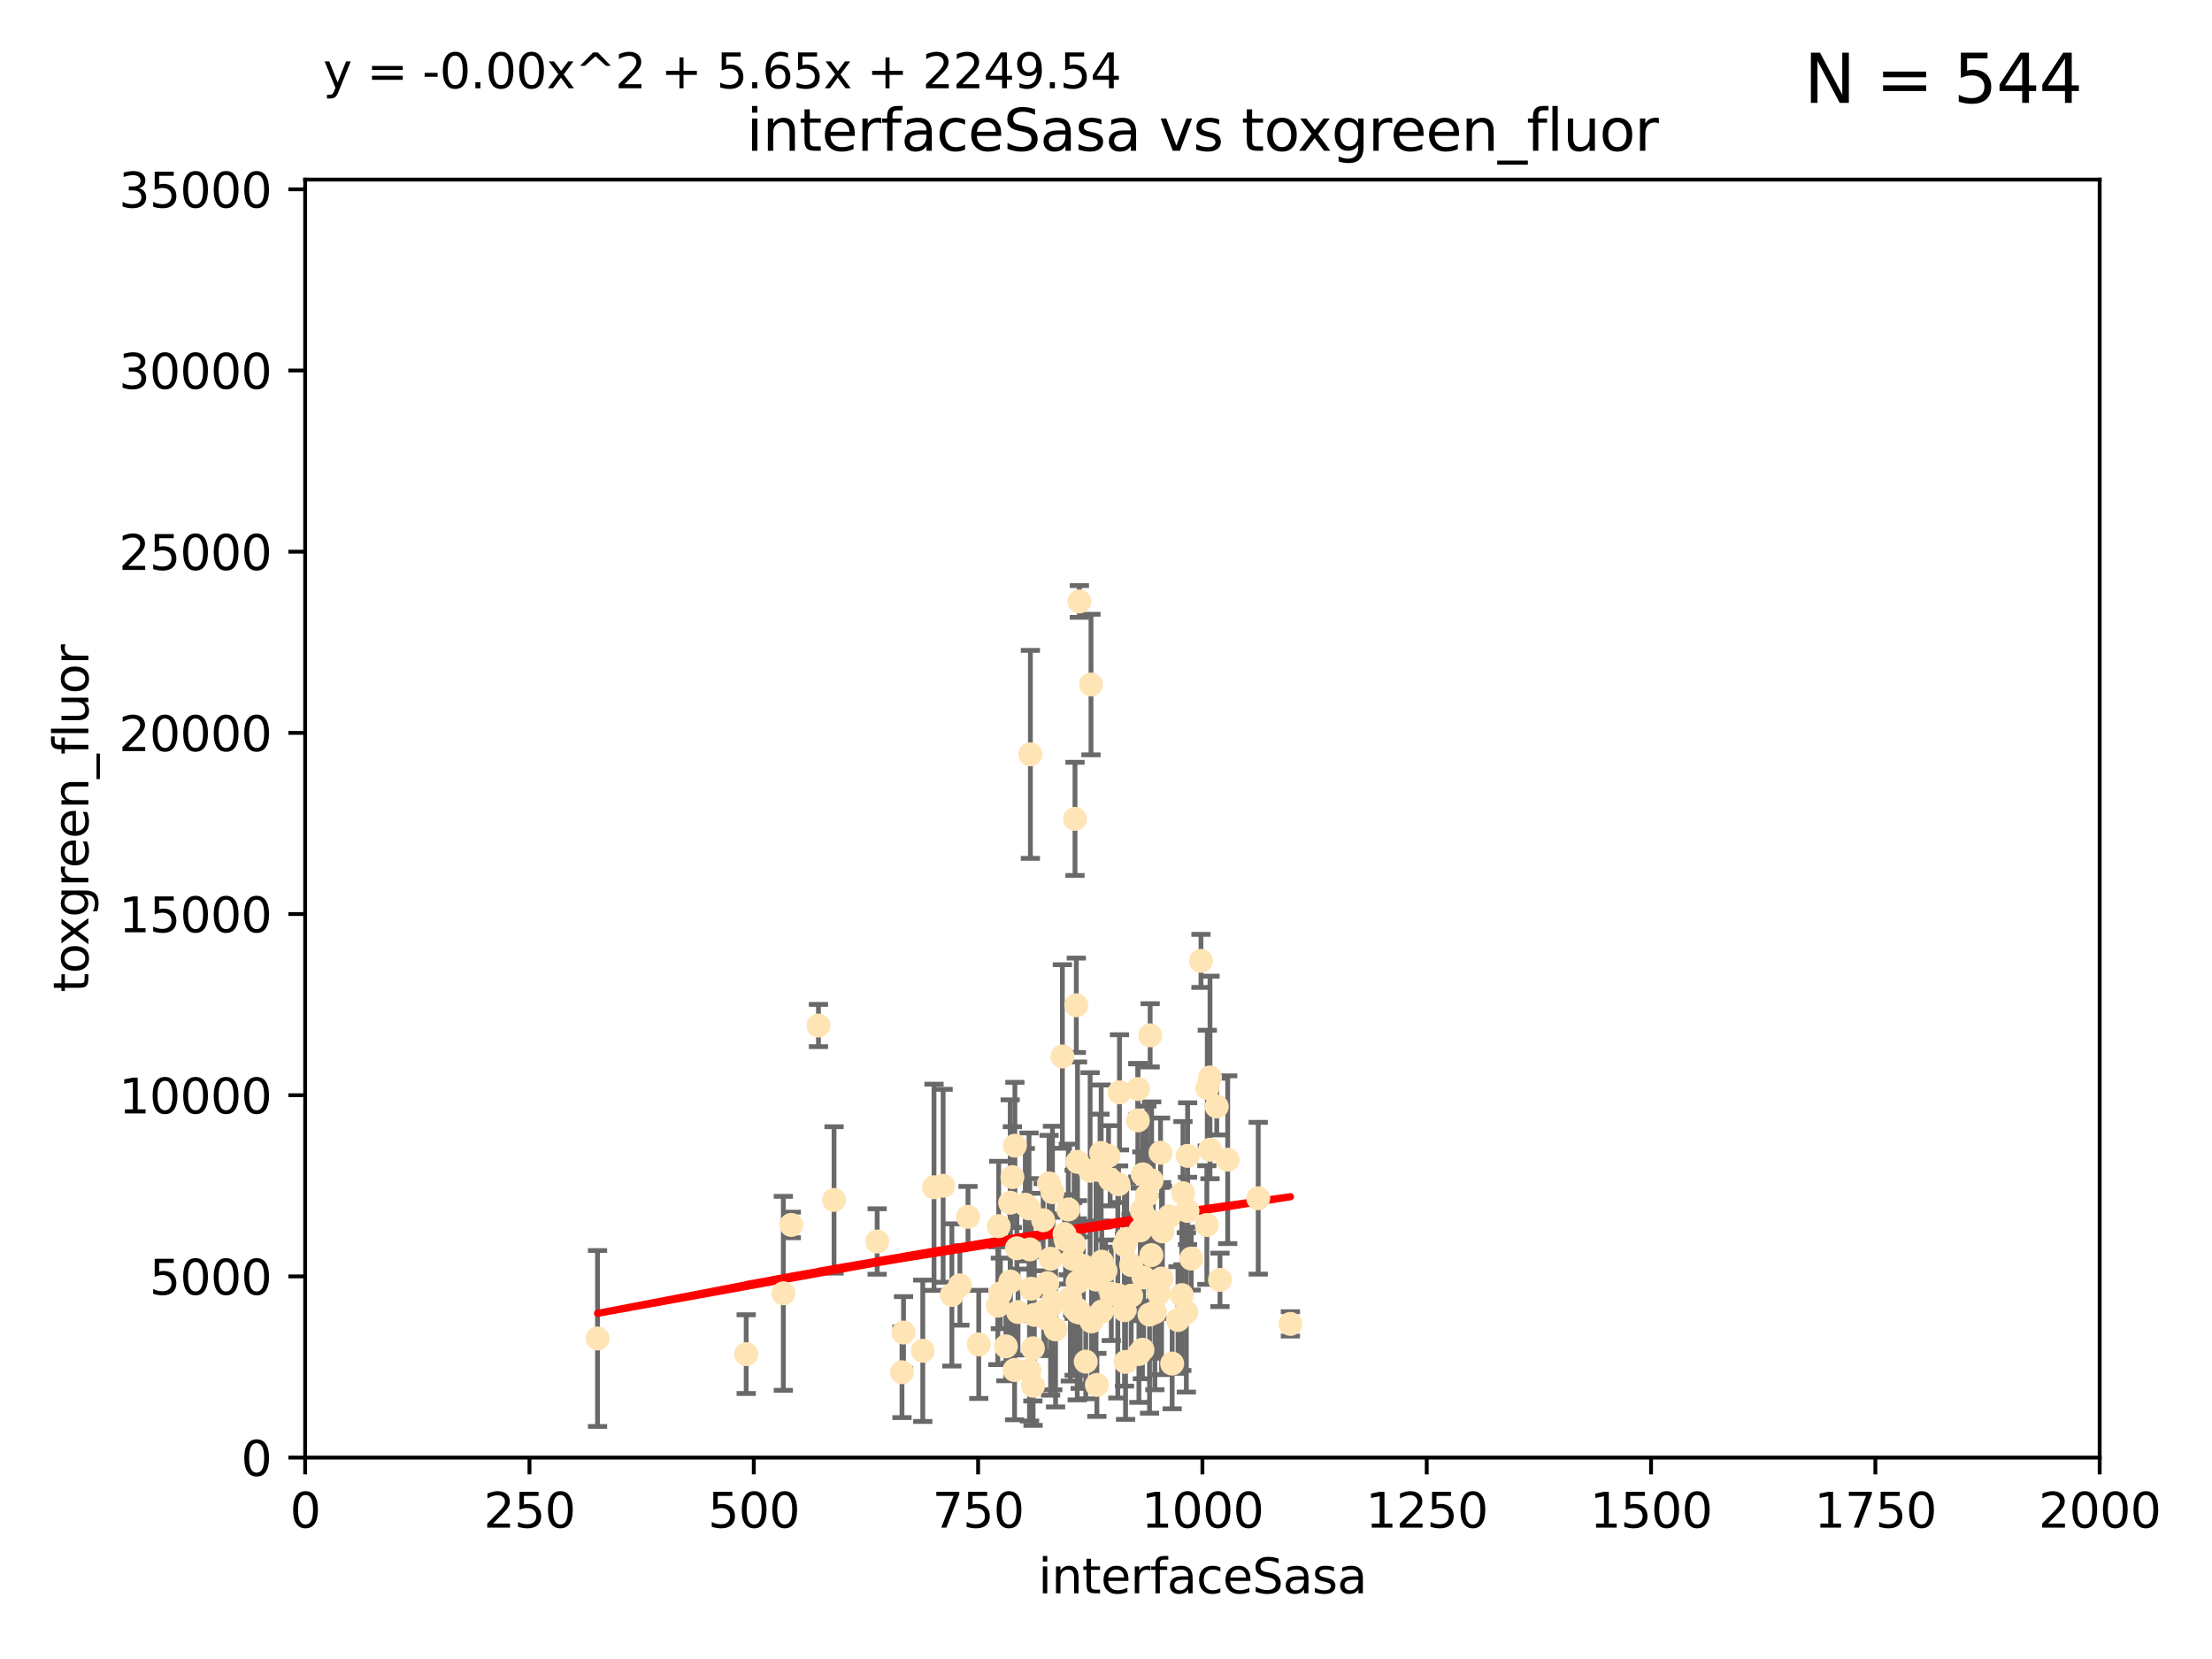 <?xml version="1.0" encoding="utf-8" standalone="no"?>
<!DOCTYPE svg PUBLIC "-//W3C//DTD SVG 1.1//EN"
  "http://www.w3.org/Graphics/SVG/1.1/DTD/svg11.dtd">
<svg xmlns:xlink="http://www.w3.org/1999/xlink" width="460.8pt" height="345.6pt" viewBox="0 0 460.8 345.6" xmlns="http://www.w3.org/2000/svg" version="1.1">
 <defs>
  <style type="text/css">*{stroke-linejoin: round; stroke-linecap: butt}</style>
 </defs>
 <g id="figure_1">
  <g id="patch_1">
   <path d="M 0 345.6 
L 460.8 345.6 
L 460.8 0 
L 0 0 
z
" style="fill: #ffffff"/>
  </g>
  <g id="axes_1">
   <g id="patch_2">
    <path d="M 63.571 303.64 
L 437.4 303.64 
L 437.4 37.411 
L 63.571 37.411 
z
" style="fill: #ffffff"/>
   </g>
   <g id="PathCollection_1">
    <defs>
     <path id="mc9fc9d0190" d="M 0 1.118 
C 0.297 1.118 0.581 1 0.791 0.791 
C 1 0.581 1.118 0.297 1.118 0 
C 1.118 -0.297 1 -0.581 0.791 -0.791 
C 0.581 -1 0.297 -1.118 0 -1.118 
C -0.297 -1.118 -0.581 -1 -0.791 -0.791 
C -1 -0.581 -1.118 -0.297 -1.118 0 
C -1.118 0.297 -1 0.581 -0.791 0.791 
C -0.581 1 -0.297 1.118 0 1.118 
z
" style="stroke: #ffe4b5"/>
    </defs>
    <g clip-path="url(#p96373fb5e7)">
     <use xlink:href="#mc9fc9d0190" x="225.019" y="273.445" style="fill: #ffe4b5; stroke: #ffe4b5"/>
     <use xlink:href="#mc9fc9d0190" x="253.473" y="230.512" style="fill: #ffe4b5; stroke: #ffe4b5"/>
     <use xlink:href="#mc9fc9d0190" x="224.852" y="125.293" style="fill: #ffe4b5; stroke: #ffe4b5"/>
     <use xlink:href="#mc9fc9d0190" x="227.273" y="142.599" style="fill: #ffe4b5; stroke: #ffe4b5"/>
     <use xlink:href="#mc9fc9d0190" x="224.473" y="273.318" style="fill: #ffe4b5; stroke: #ffe4b5"/>
     <use xlink:href="#mc9fc9d0190" x="241.972" y="266.35" style="fill: #ffe4b5; stroke: #ffe4b5"/>
     <use xlink:href="#mc9fc9d0190" x="247.374" y="252.25" style="fill: #ffe4b5; stroke: #ffe4b5"/>
     <use xlink:href="#mc9fc9d0190" x="224.409" y="272.755" style="fill: #ffe4b5; stroke: #ffe4b5"/>
     <use xlink:href="#mc9fc9d0190" x="239.467" y="273.86" style="fill: #ffe4b5; stroke: #ffe4b5"/>
     <use xlink:href="#mc9fc9d0190" x="238.555" y="253.578" style="fill: #ffe4b5; stroke: #ffe4b5"/>
     <use xlink:href="#mc9fc9d0190" x="239.596" y="215.675" style="fill: #ffe4b5; stroke: #ffe4b5"/>
     <use xlink:href="#mc9fc9d0190" x="223.46" y="262.242" style="fill: #ffe4b5; stroke: #ffe4b5"/>
     <use xlink:href="#mc9fc9d0190" x="224.217" y="209.418" style="fill: #ffe4b5; stroke: #ffe4b5"/>
     <use xlink:href="#mc9fc9d0190" x="250.185" y="200.169" style="fill: #ffe4b5; stroke: #ffe4b5"/>
     <use xlink:href="#mc9fc9d0190" x="231.501" y="269.528" style="fill: #ffe4b5; stroke: #ffe4b5"/>
     <use xlink:href="#mc9fc9d0190" x="234.232" y="259.36" style="fill: #ffe4b5; stroke: #ffe4b5"/>
     <use xlink:href="#mc9fc9d0190" x="240.248" y="254.736" style="fill: #ffe4b5; stroke: #ffe4b5"/>
     <use xlink:href="#mc9fc9d0190" x="224.476" y="267.094" style="fill: #ffe4b5; stroke: #ffe4b5"/>
     <use xlink:href="#mc9fc9d0190" x="214.465" y="285.458" style="fill: #ffe4b5; stroke: #ffe4b5"/>
     <use xlink:href="#mc9fc9d0190" x="223.762" y="272.539" style="fill: #ffe4b5; stroke: #ffe4b5"/>
     <use xlink:href="#mc9fc9d0190" x="238.048" y="244.641" style="fill: #ffe4b5; stroke: #ffe4b5"/>
     <use xlink:href="#mc9fc9d0190" x="233.018" y="246.695" style="fill: #ffe4b5; stroke: #ffe4b5"/>
     <use xlink:href="#mc9fc9d0190" x="251.411" y="255.194" style="fill: #ffe4b5; stroke: #ffe4b5"/>
     <use xlink:href="#mc9fc9d0190" x="209.55" y="280.47" style="fill: #ffe4b5; stroke: #ffe4b5"/>
     <use xlink:href="#mc9fc9d0190" x="212.073" y="273.321" style="fill: #ffe4b5; stroke: #ffe4b5"/>
     <use xlink:href="#mc9fc9d0190" x="199.961" y="267.766" style="fill: #ffe4b5; stroke: #ffe4b5"/>
     <use xlink:href="#mc9fc9d0190" x="187.899" y="285.864" style="fill: #ffe4b5; stroke: #ffe4b5"/>
     <use xlink:href="#mc9fc9d0190" x="252.078" y="239.511" style="fill: #ffe4b5; stroke: #ffe4b5"/>
     <use xlink:href="#mc9fc9d0190" x="218.183" y="267.311" style="fill: #ffe4b5; stroke: #ffe4b5"/>
     <use xlink:href="#mc9fc9d0190" x="229.533" y="273.203" style="fill: #ffe4b5; stroke: #ffe4b5"/>
     <use xlink:href="#mc9fc9d0190" x="237.861" y="252.168" style="fill: #ffe4b5; stroke: #ffe4b5"/>
     <use xlink:href="#mc9fc9d0190" x="210.465" y="266.969" style="fill: #ffe4b5; stroke: #ffe4b5"/>
     <use xlink:href="#mc9fc9d0190" x="224.465" y="242.038" style="fill: #ffe4b5; stroke: #ffe4b5"/>
     <use xlink:href="#mc9fc9d0190" x="218.533" y="246.526" style="fill: #ffe4b5; stroke: #ffe4b5"/>
     <use xlink:href="#mc9fc9d0190" x="234.476" y="283.708" style="fill: #ffe4b5; stroke: #ffe4b5"/>
     <use xlink:href="#mc9fc9d0190" x="201.651" y="253.493" style="fill: #ffe4b5; stroke: #ffe4b5"/>
     <use xlink:href="#mc9fc9d0190" x="214.516" y="260.273" style="fill: #ffe4b5; stroke: #ffe4b5"/>
     <use xlink:href="#mc9fc9d0190" x="226.181" y="283.653" style="fill: #ffe4b5; stroke: #ffe4b5"/>
     <use xlink:href="#mc9fc9d0190" x="211.421" y="238.667" style="fill: #ffe4b5; stroke: #ffe4b5"/>
     <use xlink:href="#mc9fc9d0190" x="221.312" y="220.081" style="fill: #ffe4b5; stroke: #ffe4b5"/>
     <use xlink:href="#mc9fc9d0190" x="237.058" y="226.862" style="fill: #ffe4b5; stroke: #ffe4b5"/>
     <use xlink:href="#mc9fc9d0190" x="218.858" y="272.109" style="fill: #ffe4b5; stroke: #ffe4b5"/>
     <use xlink:href="#mc9fc9d0190" x="214.852" y="268.456" style="fill: #ffe4b5; stroke: #ffe4b5"/>
     <use xlink:href="#mc9fc9d0190" x="221.764" y="257.071" style="fill: #ffe4b5; stroke: #ffe4b5"/>
     <use xlink:href="#mc9fc9d0190" x="247.402" y="240.784" style="fill: #ffe4b5; stroke: #ffe4b5"/>
     <use xlink:href="#mc9fc9d0190" x="198.294" y="269.762" style="fill: #ffe4b5; stroke: #ffe4b5"/>
     <use xlink:href="#mc9fc9d0190" x="229.523" y="262.829" style="fill: #ffe4b5; stroke: #ffe4b5"/>
     <use xlink:href="#mc9fc9d0190" x="255.751" y="241.585" style="fill: #ffe4b5; stroke: #ffe4b5"/>
     <use xlink:href="#mc9fc9d0190" x="229.159" y="243.768" style="fill: #ffe4b5; stroke: #ffe4b5"/>
     <use xlink:href="#mc9fc9d0190" x="231.261" y="245.717" style="fill: #ffe4b5; stroke: #ffe4b5"/>
     <use xlink:href="#mc9fc9d0190" x="208.396" y="269.434" style="fill: #ffe4b5; stroke: #ffe4b5"/>
     <use xlink:href="#mc9fc9d0190" x="235.632" y="263.512" style="fill: #ffe4b5; stroke: #ffe4b5"/>
     <use xlink:href="#mc9fc9d0190" x="252.065" y="224.454" style="fill: #ffe4b5; stroke: #ffe4b5"/>
     <use xlink:href="#mc9fc9d0190" x="251.502" y="226.673" style="fill: #ffe4b5; stroke: #ffe4b5"/>
     <use xlink:href="#mc9fc9d0190" x="240.579" y="273.361" style="fill: #ffe4b5; stroke: #ffe4b5"/>
     <use xlink:href="#mc9fc9d0190" x="238.224" y="266.121" style="fill: #ffe4b5; stroke: #ffe4b5"/>
     <use xlink:href="#mc9fc9d0190" x="217.82" y="274.615" style="fill: #ffe4b5; stroke: #ffe4b5"/>
     <use xlink:href="#mc9fc9d0190" x="218.847" y="262.226" style="fill: #ffe4b5; stroke: #ffe4b5"/>
     <use xlink:href="#mc9fc9d0190" x="230.291" y="264.709" style="fill: #ffe4b5; stroke: #ffe4b5"/>
     <use xlink:href="#mc9fc9d0190" x="203.892" y="280.06" style="fill: #ffe4b5; stroke: #ffe4b5"/>
     <use xlink:href="#mc9fc9d0190" x="210.895" y="245.207" style="fill: #ffe4b5; stroke: #ffe4b5"/>
     <use xlink:href="#mc9fc9d0190" x="239.906" y="245.916" style="fill: #ffe4b5; stroke: #ffe4b5"/>
     <use xlink:href="#mc9fc9d0190" x="237.994" y="281.173" style="fill: #ffe4b5; stroke: #ffe4b5"/>
     <use xlink:href="#mc9fc9d0190" x="229.394" y="240.184" style="fill: #ffe4b5; stroke: #ffe4b5"/>
     <use xlink:href="#mc9fc9d0190" x="247.136" y="273.394" style="fill: #ffe4b5; stroke: #ffe4b5"/>
     <use xlink:href="#mc9fc9d0190" x="173.746" y="249.966" style="fill: #ffe4b5; stroke: #ffe4b5"/>
     <use xlink:href="#mc9fc9d0190" x="219.247" y="248.35" style="fill: #ffe4b5; stroke: #ffe4b5"/>
     <use xlink:href="#mc9fc9d0190" x="241.762" y="240.133" style="fill: #ffe4b5; stroke: #ffe4b5"/>
     <use xlink:href="#mc9fc9d0190" x="222.972" y="270.448" style="fill: #ffe4b5; stroke: #ffe4b5"/>
     <use xlink:href="#mc9fc9d0190" x="234.716" y="258.105" style="fill: #ffe4b5; stroke: #ffe4b5"/>
     <use xlink:href="#mc9fc9d0190" x="217.413" y="273.135" style="fill: #ffe4b5; stroke: #ffe4b5"/>
     <use xlink:href="#mc9fc9d0190" x="237.033" y="233.405" style="fill: #ffe4b5; stroke: #ffe4b5"/>
     <use xlink:href="#mc9fc9d0190" x="244.181" y="284.061" style="fill: #ffe4b5; stroke: #ffe4b5"/>
     <use xlink:href="#mc9fc9d0190" x="254.144" y="266.619" style="fill: #ffe4b5; stroke: #ffe4b5"/>
     <use xlink:href="#mc9fc9d0190" x="237.256" y="282.062" style="fill: #ffe4b5; stroke: #ffe4b5"/>
     <use xlink:href="#mc9fc9d0190" x="219.318" y="271.201" style="fill: #ffe4b5; stroke: #ffe4b5"/>
     <use xlink:href="#mc9fc9d0190" x="214.649" y="157.149" style="fill: #ffe4b5; stroke: #ffe4b5"/>
     <use xlink:href="#mc9fc9d0190" x="214.363" y="251.723" style="fill: #ffe4b5; stroke: #ffe4b5"/>
     <use xlink:href="#mc9fc9d0190" x="196.473" y="247.017" style="fill: #ffe4b5; stroke: #ffe4b5"/>
     <use xlink:href="#mc9fc9d0190" x="262.108" y="249.617" style="fill: #ffe4b5; stroke: #ffe4b5"/>
     <use xlink:href="#mc9fc9d0190" x="246.196" y="269.796" style="fill: #ffe4b5; stroke: #ffe4b5"/>
     <use xlink:href="#mc9fc9d0190" x="210.441" y="250.554" style="fill: #ffe4b5; stroke: #ffe4b5"/>
     <use xlink:href="#mc9fc9d0190" x="241.39" y="269.426" style="fill: #ffe4b5; stroke: #ffe4b5"/>
     <use xlink:href="#mc9fc9d0190" x="215.17" y="280.87" style="fill: #ffe4b5; stroke: #ffe4b5"/>
     <use xlink:href="#mc9fc9d0190" x="223.944" y="170.586" style="fill: #ffe4b5; stroke: #ffe4b5"/>
     <use xlink:href="#mc9fc9d0190" x="225.673" y="263.73" style="fill: #ffe4b5; stroke: #ffe4b5"/>
     <use xlink:href="#mc9fc9d0190" x="230.927" y="240.771" style="fill: #ffe4b5; stroke: #ffe4b5"/>
     <use xlink:href="#mc9fc9d0190" x="211.839" y="260.036" style="fill: #ffe4b5; stroke: #ffe4b5"/>
     <use xlink:href="#mc9fc9d0190" x="245.396" y="274.979" style="fill: #ffe4b5; stroke: #ffe4b5"/>
     <use xlink:href="#mc9fc9d0190" x="242.155" y="256.522" style="fill: #ffe4b5; stroke: #ffe4b5"/>
     <use xlink:href="#mc9fc9d0190" x="228.325" y="266.559" style="fill: #ffe4b5; stroke: #ffe4b5"/>
     <use xlink:href="#mc9fc9d0190" x="215.207" y="288.679" style="fill: #ffe4b5; stroke: #ffe4b5"/>
     <use xlink:href="#mc9fc9d0190" x="248.153" y="262.184" style="fill: #ffe4b5; stroke: #ffe4b5"/>
     <use xlink:href="#mc9fc9d0190" x="217.308" y="254.193" style="fill: #ffe4b5; stroke: #ffe4b5"/>
     <use xlink:href="#mc9fc9d0190" x="188.221" y="277.594" style="fill: #ffe4b5; stroke: #ffe4b5"/>
     <use xlink:href="#mc9fc9d0190" x="233.207" y="227.553" style="fill: #ffe4b5; stroke: #ffe4b5"/>
     <use xlink:href="#mc9fc9d0190" x="238.906" y="249.018" style="fill: #ffe4b5; stroke: #ffe4b5"/>
     <use xlink:href="#mc9fc9d0190" x="243.585" y="253.376" style="fill: #ffe4b5; stroke: #ffe4b5"/>
     <use xlink:href="#mc9fc9d0190" x="227.377" y="275.278" style="fill: #ffe4b5; stroke: #ffe4b5"/>
     <use xlink:href="#mc9fc9d0190" x="237.544" y="256.316" style="fill: #ffe4b5; stroke: #ffe4b5"/>
     <use xlink:href="#mc9fc9d0190" x="170.501" y="213.635" style="fill: #ffe4b5; stroke: #ffe4b5"/>
     <use xlink:href="#mc9fc9d0190" x="213.589" y="250.957" style="fill: #ffe4b5; stroke: #ffe4b5"/>
     <use xlink:href="#mc9fc9d0190" x="228.499" y="288.497" style="fill: #ffe4b5; stroke: #ffe4b5"/>
     <use xlink:href="#mc9fc9d0190" x="232.86" y="269.782" style="fill: #ffe4b5; stroke: #ffe4b5"/>
     <use xlink:href="#mc9fc9d0190" x="223.762" y="259.223" style="fill: #ffe4b5; stroke: #ffe4b5"/>
     <use xlink:href="#mc9fc9d0190" x="227.093" y="243.894" style="fill: #ffe4b5; stroke: #ffe4b5"/>
     <use xlink:href="#mc9fc9d0190" x="194.576" y="247.324" style="fill: #ffe4b5; stroke: #ffe4b5"/>
     <use xlink:href="#mc9fc9d0190" x="235.645" y="269.911" style="fill: #ffe4b5; stroke: #ffe4b5"/>
     <use xlink:href="#mc9fc9d0190" x="221.968" y="258.18" style="fill: #ffe4b5; stroke: #ffe4b5"/>
     <use xlink:href="#mc9fc9d0190" x="182.727" y="258.627" style="fill: #ffe4b5; stroke: #ffe4b5"/>
     <use xlink:href="#mc9fc9d0190" x="208.05" y="255.432" style="fill: #ffe4b5; stroke: #ffe4b5"/>
     <use xlink:href="#mc9fc9d0190" x="164.838" y="255.174" style="fill: #ffe4b5; stroke: #ffe4b5"/>
     <use xlink:href="#mc9fc9d0190" x="268.814" y="275.793" style="fill: #ffe4b5; stroke: #ffe4b5"/>
     <use xlink:href="#mc9fc9d0190" x="239.856" y="261.461" style="fill: #ffe4b5; stroke: #ffe4b5"/>
     <use xlink:href="#mc9fc9d0190" x="246.431" y="248.558" style="fill: #ffe4b5; stroke: #ffe4b5"/>
     <use xlink:href="#mc9fc9d0190" x="155.445" y="282.089" style="fill: #ffe4b5; stroke: #ffe4b5"/>
     <use xlink:href="#mc9fc9d0190" x="192.23" y="281.39" style="fill: #ffe4b5; stroke: #ffe4b5"/>
     <use xlink:href="#mc9fc9d0190" x="234.256" y="272.933" style="fill: #ffe4b5; stroke: #ffe4b5"/>
     <use xlink:href="#mc9fc9d0190" x="207.867" y="272.002" style="fill: #ffe4b5; stroke: #ffe4b5"/>
     <use xlink:href="#mc9fc9d0190" x="211.355" y="285.397" style="fill: #ffe4b5; stroke: #ffe4b5"/>
     <use xlink:href="#mc9fc9d0190" x="124.475" y="278.834" style="fill: #ffe4b5; stroke: #ffe4b5"/>
     <use xlink:href="#mc9fc9d0190" x="163.182" y="269.418" style="fill: #ffe4b5; stroke: #ffe4b5"/>
     <use xlink:href="#mc9fc9d0190" x="222.546" y="251.956" style="fill: #ffe4b5; stroke: #ffe4b5"/>
     <use xlink:href="#mc9fc9d0190" x="215.467" y="273.913" style="fill: #ffe4b5; stroke: #ffe4b5"/>
     <use xlink:href="#mc9fc9d0190" x="219.891" y="276.933" style="fill: #ffe4b5; stroke: #ffe4b5"/>
    </g>
   </g>
   <g id="matplotlib.axis_1">
    <g id="xtick_1">
     <g id="line2d_1">
      <defs>
       <path id="ma673c4e11b" d="M 0 0 
L 0 3.5 
" style="stroke: #000000; stroke-width: 0.8"/>
      </defs>
      <g>
       <use xlink:href="#ma673c4e11b" x="63.571" y="303.64" style="stroke: #000000; stroke-width: 0.8"/>
      </g>
     </g>
     <g id="text_1">
      <!-- 0 -->
      <g transform="translate(60.39 318.238)scale(0.1 -0.1)">
       <defs>
        <path id="DejaVuSans-30" d="M 2034 4250 
Q 1547 4250 1301 3770 
Q 1056 3291 1056 2328 
Q 1056 1369 1301 889 
Q 1547 409 2034 409 
Q 2525 409 2770 889 
Q 3016 1369 3016 2328 
Q 3016 3291 2770 3770 
Q 2525 4250 2034 4250 
z
M 2034 4750 
Q 2819 4750 3233 4129 
Q 3647 3509 3647 2328 
Q 3647 1150 3233 529 
Q 2819 -91 2034 -91 
Q 1250 -91 836 529 
Q 422 1150 422 2328 
Q 422 3509 836 4129 
Q 1250 4750 2034 4750 
z
" transform="scale(0.016)"/>
       </defs>
       <use xlink:href="#DejaVuSans-30"/>
      </g>
     </g>
    </g>
    <g id="xtick_2">
     <g id="line2d_2">
      <g>
       <use xlink:href="#ma673c4e11b" x="110.3" y="303.64" style="stroke: #000000; stroke-width: 0.8"/>
      </g>
     </g>
     <g id="text_2">
      <!-- 250 -->
      <g transform="translate(100.756 318.238)scale(0.1 -0.1)">
       <defs>
        <path id="DejaVuSans-32" d="M 1228 531 
L 3431 531 
L 3431 0 
L 469 0 
L 469 531 
Q 828 903 1448 1529 
Q 2069 2156 2228 2338 
Q 2531 2678 2651 2914 
Q 2772 3150 2772 3378 
Q 2772 3750 2511 3984 
Q 2250 4219 1831 4219 
Q 1534 4219 1204 4116 
Q 875 4013 500 3803 
L 500 4441 
Q 881 4594 1212 4672 
Q 1544 4750 1819 4750 
Q 2544 4750 2975 4387 
Q 3406 4025 3406 3419 
Q 3406 3131 3298 2873 
Q 3191 2616 2906 2266 
Q 2828 2175 2409 1742 
Q 1991 1309 1228 531 
z
" transform="scale(0.016)"/>
        <path id="DejaVuSans-35" d="M 691 4666 
L 3169 4666 
L 3169 4134 
L 1269 4134 
L 1269 2991 
Q 1406 3038 1543 3061 
Q 1681 3084 1819 3084 
Q 2600 3084 3056 2656 
Q 3513 2228 3513 1497 
Q 3513 744 3044 326 
Q 2575 -91 1722 -91 
Q 1428 -91 1123 -41 
Q 819 9 494 109 
L 494 744 
Q 775 591 1075 516 
Q 1375 441 1709 441 
Q 2250 441 2565 725 
Q 2881 1009 2881 1497 
Q 2881 1984 2565 2268 
Q 2250 2553 1709 2553 
Q 1456 2553 1204 2497 
Q 953 2441 691 2322 
L 691 4666 
z
" transform="scale(0.016)"/>
       </defs>
       <use xlink:href="#DejaVuSans-32"/>
       <use xlink:href="#DejaVuSans-35" x="63.623"/>
       <use xlink:href="#DejaVuSans-30" x="127.246"/>
      </g>
     </g>
    </g>
    <g id="xtick_3">
     <g id="line2d_3">
      <g>
       <use xlink:href="#ma673c4e11b" x="157.028" y="303.64" style="stroke: #000000; stroke-width: 0.8"/>
      </g>
     </g>
     <g id="text_3">
      <!-- 500 -->
      <g transform="translate(147.485 318.238)scale(0.1 -0.1)">
       <use xlink:href="#DejaVuSans-35"/>
       <use xlink:href="#DejaVuSans-30" x="63.623"/>
       <use xlink:href="#DejaVuSans-30" x="127.246"/>
      </g>
     </g>
    </g>
    <g id="xtick_4">
     <g id="line2d_4">
      <g>
       <use xlink:href="#ma673c4e11b" x="203.757" y="303.64" style="stroke: #000000; stroke-width: 0.8"/>
      </g>
     </g>
     <g id="text_4">
      <!-- 750 -->
      <g transform="translate(194.213 318.238)scale(0.1 -0.1)">
       <defs>
        <path id="DejaVuSans-37" d="M 525 4666 
L 3525 4666 
L 3525 4397 
L 1831 0 
L 1172 0 
L 2766 4134 
L 525 4134 
L 525 4666 
z
" transform="scale(0.016)"/>
       </defs>
       <use xlink:href="#DejaVuSans-37"/>
       <use xlink:href="#DejaVuSans-35" x="63.623"/>
       <use xlink:href="#DejaVuSans-30" x="127.246"/>
      </g>
     </g>
    </g>
    <g id="xtick_5">
     <g id="line2d_5">
      <g>
       <use xlink:href="#ma673c4e11b" x="250.486" y="303.64" style="stroke: #000000; stroke-width: 0.8"/>
      </g>
     </g>
     <g id="text_5">
      <!-- 1000 -->
      <g transform="translate(237.761 318.238)scale(0.1 -0.1)">
       <defs>
        <path id="DejaVuSans-31" d="M 794 531 
L 1825 531 
L 1825 4091 
L 703 3866 
L 703 4441 
L 1819 4666 
L 2450 4666 
L 2450 531 
L 3481 531 
L 3481 0 
L 794 0 
L 794 531 
z
" transform="scale(0.016)"/>
       </defs>
       <use xlink:href="#DejaVuSans-31"/>
       <use xlink:href="#DejaVuSans-30" x="63.623"/>
       <use xlink:href="#DejaVuSans-30" x="127.246"/>
       <use xlink:href="#DejaVuSans-30" x="190.869"/>
      </g>
     </g>
    </g>
    <g id="xtick_6">
     <g id="line2d_6">
      <g>
       <use xlink:href="#ma673c4e11b" x="297.214" y="303.64" style="stroke: #000000; stroke-width: 0.8"/>
      </g>
     </g>
     <g id="text_6">
      <!-- 1250 -->
      <g transform="translate(284.489 318.238)scale(0.1 -0.1)">
       <use xlink:href="#DejaVuSans-31"/>
       <use xlink:href="#DejaVuSans-32" x="63.623"/>
       <use xlink:href="#DejaVuSans-35" x="127.246"/>
       <use xlink:href="#DejaVuSans-30" x="190.869"/>
      </g>
     </g>
    </g>
    <g id="xtick_7">
     <g id="line2d_7">
      <g>
       <use xlink:href="#ma673c4e11b" x="343.943" y="303.64" style="stroke: #000000; stroke-width: 0.8"/>
      </g>
     </g>
     <g id="text_7">
      <!-- 1500 -->
      <g transform="translate(331.218 318.238)scale(0.1 -0.1)">
       <use xlink:href="#DejaVuSans-31"/>
       <use xlink:href="#DejaVuSans-35" x="63.623"/>
       <use xlink:href="#DejaVuSans-30" x="127.246"/>
       <use xlink:href="#DejaVuSans-30" x="190.869"/>
      </g>
     </g>
    </g>
    <g id="xtick_8">
     <g id="line2d_8">
      <g>
       <use xlink:href="#ma673c4e11b" x="390.671" y="303.64" style="stroke: #000000; stroke-width: 0.8"/>
      </g>
     </g>
     <g id="text_8">
      <!-- 1750 -->
      <g transform="translate(377.946 318.238)scale(0.1 -0.1)">
       <use xlink:href="#DejaVuSans-31"/>
       <use xlink:href="#DejaVuSans-37" x="63.623"/>
       <use xlink:href="#DejaVuSans-35" x="127.246"/>
       <use xlink:href="#DejaVuSans-30" x="190.869"/>
      </g>
     </g>
    </g>
    <g id="xtick_9">
     <g id="line2d_9">
      <g>
       <use xlink:href="#ma673c4e11b" x="437.4" y="303.64" style="stroke: #000000; stroke-width: 0.8"/>
      </g>
     </g>
     <g id="text_9">
      <!-- 2000 -->
      <g transform="translate(424.675 318.238)scale(0.1 -0.1)">
       <use xlink:href="#DejaVuSans-32"/>
       <use xlink:href="#DejaVuSans-30" x="63.623"/>
       <use xlink:href="#DejaVuSans-30" x="127.246"/>
       <use xlink:href="#DejaVuSans-30" x="190.869"/>
      </g>
     </g>
    </g>
    <g id="text_10">
     <!-- interfaceSasa -->
     <g transform="translate(216.279 331.917)scale(0.1 -0.1)">
      <defs>
       <path id="DejaVuSans-69" d="M 603 3500 
L 1178 3500 
L 1178 0 
L 603 0 
L 603 3500 
z
M 603 4863 
L 1178 4863 
L 1178 4134 
L 603 4134 
L 603 4863 
z
" transform="scale(0.016)"/>
       <path id="DejaVuSans-6e" d="M 3513 2113 
L 3513 0 
L 2938 0 
L 2938 2094 
Q 2938 2591 2744 2837 
Q 2550 3084 2163 3084 
Q 1697 3084 1428 2787 
Q 1159 2491 1159 1978 
L 1159 0 
L 581 0 
L 581 3500 
L 1159 3500 
L 1159 2956 
Q 1366 3272 1645 3428 
Q 1925 3584 2291 3584 
Q 2894 3584 3203 3211 
Q 3513 2838 3513 2113 
z
" transform="scale(0.016)"/>
       <path id="DejaVuSans-74" d="M 1172 4494 
L 1172 3500 
L 2356 3500 
L 2356 3053 
L 1172 3053 
L 1172 1153 
Q 1172 725 1289 603 
Q 1406 481 1766 481 
L 2356 481 
L 2356 0 
L 1766 0 
Q 1100 0 847 248 
Q 594 497 594 1153 
L 594 3053 
L 172 3053 
L 172 3500 
L 594 3500 
L 594 4494 
L 1172 4494 
z
" transform="scale(0.016)"/>
       <path id="DejaVuSans-65" d="M 3597 1894 
L 3597 1613 
L 953 1613 
Q 991 1019 1311 708 
Q 1631 397 2203 397 
Q 2534 397 2845 478 
Q 3156 559 3463 722 
L 3463 178 
Q 3153 47 2828 -22 
Q 2503 -91 2169 -91 
Q 1331 -91 842 396 
Q 353 884 353 1716 
Q 353 2575 817 3079 
Q 1281 3584 2069 3584 
Q 2775 3584 3186 3129 
Q 3597 2675 3597 1894 
z
M 3022 2063 
Q 3016 2534 2758 2815 
Q 2500 3097 2075 3097 
Q 1594 3097 1305 2825 
Q 1016 2553 972 2059 
L 3022 2063 
z
" transform="scale(0.016)"/>
       <path id="DejaVuSans-72" d="M 2631 2963 
Q 2534 3019 2420 3045 
Q 2306 3072 2169 3072 
Q 1681 3072 1420 2755 
Q 1159 2438 1159 1844 
L 1159 0 
L 581 0 
L 581 3500 
L 1159 3500 
L 1159 2956 
Q 1341 3275 1631 3429 
Q 1922 3584 2338 3584 
Q 2397 3584 2469 3576 
Q 2541 3569 2628 3553 
L 2631 2963 
z
" transform="scale(0.016)"/>
       <path id="DejaVuSans-66" d="M 2375 4863 
L 2375 4384 
L 1825 4384 
Q 1516 4384 1395 4259 
Q 1275 4134 1275 3809 
L 1275 3500 
L 2222 3500 
L 2222 3053 
L 1275 3053 
L 1275 0 
L 697 0 
L 697 3053 
L 147 3053 
L 147 3500 
L 697 3500 
L 697 3744 
Q 697 4328 969 4595 
Q 1241 4863 1831 4863 
L 2375 4863 
z
" transform="scale(0.016)"/>
       <path id="DejaVuSans-61" d="M 2194 1759 
Q 1497 1759 1228 1600 
Q 959 1441 959 1056 
Q 959 750 1161 570 
Q 1363 391 1709 391 
Q 2188 391 2477 730 
Q 2766 1069 2766 1631 
L 2766 1759 
L 2194 1759 
z
M 3341 1997 
L 3341 0 
L 2766 0 
L 2766 531 
Q 2569 213 2275 61 
Q 1981 -91 1556 -91 
Q 1019 -91 701 211 
Q 384 513 384 1019 
Q 384 1609 779 1909 
Q 1175 2209 1959 2209 
L 2766 2209 
L 2766 2266 
Q 2766 2663 2505 2880 
Q 2244 3097 1772 3097 
Q 1472 3097 1187 3025 
Q 903 2953 641 2809 
L 641 3341 
Q 956 3463 1253 3523 
Q 1550 3584 1831 3584 
Q 2591 3584 2966 3190 
Q 3341 2797 3341 1997 
z
" transform="scale(0.016)"/>
       <path id="DejaVuSans-63" d="M 3122 3366 
L 3122 2828 
Q 2878 2963 2633 3030 
Q 2388 3097 2138 3097 
Q 1578 3097 1268 2742 
Q 959 2388 959 1747 
Q 959 1106 1268 751 
Q 1578 397 2138 397 
Q 2388 397 2633 464 
Q 2878 531 3122 666 
L 3122 134 
Q 2881 22 2623 -34 
Q 2366 -91 2075 -91 
Q 1284 -91 818 406 
Q 353 903 353 1747 
Q 353 2603 823 3093 
Q 1294 3584 2113 3584 
Q 2378 3584 2631 3529 
Q 2884 3475 3122 3366 
z
" transform="scale(0.016)"/>
       <path id="DejaVuSans-53" d="M 3425 4513 
L 3425 3897 
Q 3066 4069 2747 4153 
Q 2428 4238 2131 4238 
Q 1616 4238 1336 4038 
Q 1056 3838 1056 3469 
Q 1056 3159 1242 3001 
Q 1428 2844 1947 2747 
L 2328 2669 
Q 3034 2534 3370 2195 
Q 3706 1856 3706 1288 
Q 3706 609 3251 259 
Q 2797 -91 1919 -91 
Q 1588 -91 1214 -16 
Q 841 59 441 206 
L 441 856 
Q 825 641 1194 531 
Q 1563 422 1919 422 
Q 2459 422 2753 634 
Q 3047 847 3047 1241 
Q 3047 1584 2836 1778 
Q 2625 1972 2144 2069 
L 1759 2144 
Q 1053 2284 737 2584 
Q 422 2884 422 3419 
Q 422 4038 858 4394 
Q 1294 4750 2059 4750 
Q 2388 4750 2728 4690 
Q 3069 4631 3425 4513 
z
" transform="scale(0.016)"/>
       <path id="DejaVuSans-73" d="M 2834 3397 
L 2834 2853 
Q 2591 2978 2328 3040 
Q 2066 3103 1784 3103 
Q 1356 3103 1142 2972 
Q 928 2841 928 2578 
Q 928 2378 1081 2264 
Q 1234 2150 1697 2047 
L 1894 2003 
Q 2506 1872 2764 1633 
Q 3022 1394 3022 966 
Q 3022 478 2636 193 
Q 2250 -91 1575 -91 
Q 1294 -91 989 -36 
Q 684 19 347 128 
L 347 722 
Q 666 556 975 473 
Q 1284 391 1588 391 
Q 1994 391 2212 530 
Q 2431 669 2431 922 
Q 2431 1156 2273 1281 
Q 2116 1406 1581 1522 
L 1381 1569 
Q 847 1681 609 1914 
Q 372 2147 372 2553 
Q 372 3047 722 3315 
Q 1072 3584 1716 3584 
Q 2034 3584 2315 3537 
Q 2597 3491 2834 3397 
z
" transform="scale(0.016)"/>
      </defs>
      <use xlink:href="#DejaVuSans-69"/>
      <use xlink:href="#DejaVuSans-6e" x="27.783"/>
      <use xlink:href="#DejaVuSans-74" x="91.162"/>
      <use xlink:href="#DejaVuSans-65" x="130.371"/>
      <use xlink:href="#DejaVuSans-72" x="191.895"/>
      <use xlink:href="#DejaVuSans-66" x="233.008"/>
      <use xlink:href="#DejaVuSans-61" x="268.213"/>
      <use xlink:href="#DejaVuSans-63" x="329.492"/>
      <use xlink:href="#DejaVuSans-65" x="384.473"/>
      <use xlink:href="#DejaVuSans-53" x="445.996"/>
      <use xlink:href="#DejaVuSans-61" x="509.473"/>
      <use xlink:href="#DejaVuSans-73" x="570.752"/>
      <use xlink:href="#DejaVuSans-61" x="622.852"/>
     </g>
    </g>
   </g>
   <g id="matplotlib.axis_2">
    <g id="ytick_1">
     <g id="line2d_10">
      <defs>
       <path id="mf1b9ddac80" d="M 0 0 
L -3.5 0 
" style="stroke: #000000; stroke-width: 0.8"/>
      </defs>
      <g>
       <use xlink:href="#mf1b9ddac80" x="63.571" y="303.64" style="stroke: #000000; stroke-width: 0.8"/>
      </g>
     </g>
     <g id="text_11">
      <!-- 0 -->
      <g transform="translate(50.209 307.439)scale(0.1 -0.1)">
       <use xlink:href="#DejaVuSans-30"/>
      </g>
     </g>
    </g>
    <g id="ytick_2">
     <g id="line2d_11">
      <g>
       <use xlink:href="#mf1b9ddac80" x="63.571" y="265.897" style="stroke: #000000; stroke-width: 0.8"/>
      </g>
     </g>
     <g id="text_12">
      <!-- 5000 -->
      <g transform="translate(31.121 269.696)scale(0.1 -0.1)">
       <use xlink:href="#DejaVuSans-35"/>
       <use xlink:href="#DejaVuSans-30" x="63.623"/>
       <use xlink:href="#DejaVuSans-30" x="127.246"/>
       <use xlink:href="#DejaVuSans-30" x="190.869"/>
      </g>
     </g>
    </g>
    <g id="ytick_3">
     <g id="line2d_12">
      <g>
       <use xlink:href="#mf1b9ddac80" x="63.571" y="228.154" style="stroke: #000000; stroke-width: 0.8"/>
      </g>
     </g>
     <g id="text_13">
      <!-- 10000 -->
      <g transform="translate(24.759 231.953)scale(0.1 -0.1)">
       <use xlink:href="#DejaVuSans-31"/>
       <use xlink:href="#DejaVuSans-30" x="63.623"/>
       <use xlink:href="#DejaVuSans-30" x="127.246"/>
       <use xlink:href="#DejaVuSans-30" x="190.869"/>
       <use xlink:href="#DejaVuSans-30" x="254.492"/>
      </g>
     </g>
    </g>
    <g id="ytick_4">
     <g id="line2d_13">
      <g>
       <use xlink:href="#mf1b9ddac80" x="63.571" y="190.411" style="stroke: #000000; stroke-width: 0.8"/>
      </g>
     </g>
     <g id="text_14">
      <!-- 15000 -->
      <g transform="translate(24.759 194.21)scale(0.1 -0.1)">
       <use xlink:href="#DejaVuSans-31"/>
       <use xlink:href="#DejaVuSans-35" x="63.623"/>
       <use xlink:href="#DejaVuSans-30" x="127.246"/>
       <use xlink:href="#DejaVuSans-30" x="190.869"/>
       <use xlink:href="#DejaVuSans-30" x="254.492"/>
      </g>
     </g>
    </g>
    <g id="ytick_5">
     <g id="line2d_14">
      <g>
       <use xlink:href="#mf1b9ddac80" x="63.571" y="152.668" style="stroke: #000000; stroke-width: 0.8"/>
      </g>
     </g>
     <g id="text_15">
      <!-- 20000 -->
      <g transform="translate(24.759 156.467)scale(0.1 -0.1)">
       <use xlink:href="#DejaVuSans-32"/>
       <use xlink:href="#DejaVuSans-30" x="63.623"/>
       <use xlink:href="#DejaVuSans-30" x="127.246"/>
       <use xlink:href="#DejaVuSans-30" x="190.869"/>
       <use xlink:href="#DejaVuSans-30" x="254.492"/>
      </g>
     </g>
    </g>
    <g id="ytick_6">
     <g id="line2d_15">
      <g>
       <use xlink:href="#mf1b9ddac80" x="63.571" y="114.925" style="stroke: #000000; stroke-width: 0.8"/>
      </g>
     </g>
     <g id="text_16">
      <!-- 25000 -->
      <g transform="translate(24.759 118.724)scale(0.1 -0.1)">
       <use xlink:href="#DejaVuSans-32"/>
       <use xlink:href="#DejaVuSans-35" x="63.623"/>
       <use xlink:href="#DejaVuSans-30" x="127.246"/>
       <use xlink:href="#DejaVuSans-30" x="190.869"/>
       <use xlink:href="#DejaVuSans-30" x="254.492"/>
      </g>
     </g>
    </g>
    <g id="ytick_7">
     <g id="line2d_16">
      <g>
       <use xlink:href="#mf1b9ddac80" x="63.571" y="77.181" style="stroke: #000000; stroke-width: 0.8"/>
      </g>
     </g>
     <g id="text_17">
      <!-- 30000 -->
      <g transform="translate(24.759 80.981)scale(0.1 -0.1)">
       <defs>
        <path id="DejaVuSans-33" d="M 2597 2516 
Q 3050 2419 3304 2112 
Q 3559 1806 3559 1356 
Q 3559 666 3084 287 
Q 2609 -91 1734 -91 
Q 1441 -91 1130 -33 
Q 819 25 488 141 
L 488 750 
Q 750 597 1062 519 
Q 1375 441 1716 441 
Q 2309 441 2620 675 
Q 2931 909 2931 1356 
Q 2931 1769 2642 2001 
Q 2353 2234 1838 2234 
L 1294 2234 
L 1294 2753 
L 1863 2753 
Q 2328 2753 2575 2939 
Q 2822 3125 2822 3475 
Q 2822 3834 2567 4026 
Q 2313 4219 1838 4219 
Q 1578 4219 1281 4162 
Q 984 4106 628 3988 
L 628 4550 
Q 988 4650 1302 4700 
Q 1616 4750 1894 4750 
Q 2613 4750 3031 4423 
Q 3450 4097 3450 3541 
Q 3450 3153 3228 2886 
Q 3006 2619 2597 2516 
z
" transform="scale(0.016)"/>
       </defs>
       <use xlink:href="#DejaVuSans-33"/>
       <use xlink:href="#DejaVuSans-30" x="63.623"/>
       <use xlink:href="#DejaVuSans-30" x="127.246"/>
       <use xlink:href="#DejaVuSans-30" x="190.869"/>
       <use xlink:href="#DejaVuSans-30" x="254.492"/>
      </g>
     </g>
    </g>
    <g id="ytick_8">
     <g id="line2d_17">
      <g>
       <use xlink:href="#mf1b9ddac80" x="63.571" y="39.438" style="stroke: #000000; stroke-width: 0.8"/>
      </g>
     </g>
     <g id="text_18">
      <!-- 35000 -->
      <g transform="translate(24.759 43.238)scale(0.1 -0.1)">
       <use xlink:href="#DejaVuSans-33"/>
       <use xlink:href="#DejaVuSans-35" x="63.623"/>
       <use xlink:href="#DejaVuSans-30" x="127.246"/>
       <use xlink:href="#DejaVuSans-30" x="190.869"/>
       <use xlink:href="#DejaVuSans-30" x="254.492"/>
      </g>
     </g>
    </g>
    <g id="text_19">
     <!-- toxgreen_fluor -->
     <g transform="translate(18.401 206.72)rotate(-90)scale(0.1 -0.1)">
      <defs>
       <path id="DejaVuSans-6f" d="M 1959 3097 
Q 1497 3097 1228 2736 
Q 959 2375 959 1747 
Q 959 1119 1226 758 
Q 1494 397 1959 397 
Q 2419 397 2687 759 
Q 2956 1122 2956 1747 
Q 2956 2369 2687 2733 
Q 2419 3097 1959 3097 
z
M 1959 3584 
Q 2709 3584 3137 3096 
Q 3566 2609 3566 1747 
Q 3566 888 3137 398 
Q 2709 -91 1959 -91 
Q 1206 -91 779 398 
Q 353 888 353 1747 
Q 353 2609 779 3096 
Q 1206 3584 1959 3584 
z
" transform="scale(0.016)"/>
       <path id="DejaVuSans-78" d="M 3513 3500 
L 2247 1797 
L 3578 0 
L 2900 0 
L 1881 1375 
L 863 0 
L 184 0 
L 1544 1831 
L 300 3500 
L 978 3500 
L 1906 2253 
L 2834 3500 
L 3513 3500 
z
" transform="scale(0.016)"/>
       <path id="DejaVuSans-67" d="M 2906 1791 
Q 2906 2416 2648 2759 
Q 2391 3103 1925 3103 
Q 1463 3103 1205 2759 
Q 947 2416 947 1791 
Q 947 1169 1205 825 
Q 1463 481 1925 481 
Q 2391 481 2648 825 
Q 2906 1169 2906 1791 
z
M 3481 434 
Q 3481 -459 3084 -895 
Q 2688 -1331 1869 -1331 
Q 1566 -1331 1297 -1286 
Q 1028 -1241 775 -1147 
L 775 -588 
Q 1028 -725 1275 -790 
Q 1522 -856 1778 -856 
Q 2344 -856 2625 -561 
Q 2906 -266 2906 331 
L 2906 616 
Q 2728 306 2450 153 
Q 2172 0 1784 0 
Q 1141 0 747 490 
Q 353 981 353 1791 
Q 353 2603 747 3093 
Q 1141 3584 1784 3584 
Q 2172 3584 2450 3431 
Q 2728 3278 2906 2969 
L 2906 3500 
L 3481 3500 
L 3481 434 
z
" transform="scale(0.016)"/>
       <path id="DejaVuSans-5f" d="M 3263 -1063 
L 3263 -1509 
L -63 -1509 
L -63 -1063 
L 3263 -1063 
z
" transform="scale(0.016)"/>
       <path id="DejaVuSans-6c" d="M 603 4863 
L 1178 4863 
L 1178 0 
L 603 0 
L 603 4863 
z
" transform="scale(0.016)"/>
       <path id="DejaVuSans-75" d="M 544 1381 
L 544 3500 
L 1119 3500 
L 1119 1403 
Q 1119 906 1312 657 
Q 1506 409 1894 409 
Q 2359 409 2629 706 
Q 2900 1003 2900 1516 
L 2900 3500 
L 3475 3500 
L 3475 0 
L 2900 0 
L 2900 538 
Q 2691 219 2414 64 
Q 2138 -91 1772 -91 
Q 1169 -91 856 284 
Q 544 659 544 1381 
z
M 1991 3584 
L 1991 3584 
z
" transform="scale(0.016)"/>
      </defs>
      <use xlink:href="#DejaVuSans-74"/>
      <use xlink:href="#DejaVuSans-6f" x="39.209"/>
      <use xlink:href="#DejaVuSans-78" x="97.266"/>
      <use xlink:href="#DejaVuSans-67" x="156.445"/>
      <use xlink:href="#DejaVuSans-72" x="219.922"/>
      <use xlink:href="#DejaVuSans-65" x="258.785"/>
      <use xlink:href="#DejaVuSans-65" x="320.309"/>
      <use xlink:href="#DejaVuSans-6e" x="381.832"/>
      <use xlink:href="#DejaVuSans-5f" x="445.211"/>
      <use xlink:href="#DejaVuSans-66" x="495.211"/>
      <use xlink:href="#DejaVuSans-6c" x="530.416"/>
      <use xlink:href="#DejaVuSans-75" x="558.199"/>
      <use xlink:href="#DejaVuSans-6f" x="621.578"/>
      <use xlink:href="#DejaVuSans-72" x="682.76"/>
     </g>
    </g>
   </g>
   <g id="LineCollection_1">
    <path d="M 225.019 289.227 
L 225.019 257.662 
" clip-path="url(#p96373fb5e7)" style="fill: none; stroke: #696969"/>
    <path d="M 253.473 236.426 
L 253.473 224.599 
" clip-path="url(#p96373fb5e7)" style="fill: none; stroke: #696969"/>
    <path d="M 224.852 128.597 
L 224.852 121.989 
" clip-path="url(#p96373fb5e7)" style="fill: none; stroke: #696969"/>
    <path d="M 227.273 157.242 
L 227.273 127.957 
" clip-path="url(#p96373fb5e7)" style="fill: none; stroke: #696969"/>
    <path d="M 224.473 283.17 
L 224.473 263.465 
" clip-path="url(#p96373fb5e7)" style="fill: none; stroke: #696969"/>
    <path d="M 241.972 286.351 
L 241.972 246.35 
" clip-path="url(#p96373fb5e7)" style="fill: none; stroke: #696969"/>
    <path d="M 247.374 259.258 
L 247.374 245.242 
" clip-path="url(#p96373fb5e7)" style="fill: none; stroke: #696969"/>
    <path d="M 224.409 291.622 
L 224.409 253.889 
" clip-path="url(#p96373fb5e7)" style="fill: none; stroke: #696969"/>
    <path d="M 239.467 294.386 
L 239.467 253.335 
" clip-path="url(#p96373fb5e7)" style="fill: none; stroke: #696969"/>
    <path d="M 238.555 264.386 
L 238.555 242.77 
" clip-path="url(#p96373fb5e7)" style="fill: none; stroke: #696969"/>
    <path d="M 239.596 222.264 
L 239.596 209.086 
" clip-path="url(#p96373fb5e7)" style="fill: none; stroke: #696969"/>
    <path d="M 223.46 273.967 
L 223.46 250.518 
" clip-path="url(#p96373fb5e7)" style="fill: none; stroke: #696969"/>
    <path d="M 224.217 219.25 
L 224.217 199.587 
" clip-path="url(#p96373fb5e7)" style="fill: none; stroke: #696969"/>
    <path d="M 250.185 205.695 
L 250.185 194.642 
" clip-path="url(#p96373fb5e7)" style="fill: none; stroke: #696969"/>
    <path d="M 231.501 279.258 
L 231.501 259.799 
" clip-path="url(#p96373fb5e7)" style="fill: none; stroke: #696969"/>
    <path d="M 234.232 272.775 
L 234.232 245.946 
" clip-path="url(#p96373fb5e7)" style="fill: none; stroke: #696969"/>
    <path d="M 240.248 271.106 
L 240.248 238.366 
" clip-path="url(#p96373fb5e7)" style="fill: none; stroke: #696969"/>
    <path d="M 224.476 284.07 
L 224.476 250.118 
" clip-path="url(#p96373fb5e7)" style="fill: none; stroke: #696969"/>
    <path d="M 214.465 296.02 
L 214.465 274.895 
" clip-path="url(#p96373fb5e7)" style="fill: none; stroke: #696969"/>
    <path d="M 223.762 286.5 
L 223.762 258.578 
" clip-path="url(#p96373fb5e7)" style="fill: none; stroke: #696969"/>
    <path d="M 238.048 255.534 
L 238.048 233.749 
" clip-path="url(#p96373fb5e7)" style="fill: none; stroke: #696969"/>
    <path d="M 233.018 250.509 
L 233.018 242.881 
" clip-path="url(#p96373fb5e7)" style="fill: none; stroke: #696969"/>
    <path d="M 251.411 267.551 
L 251.411 242.837 
" clip-path="url(#p96373fb5e7)" style="fill: none; stroke: #696969"/>
    <path d="M 209.55 287.647 
L 209.55 273.292 
" clip-path="url(#p96373fb5e7)" style="fill: none; stroke: #696969"/>
    <path d="M 212.073 282.266 
L 212.073 264.376 
" clip-path="url(#p96373fb5e7)" style="fill: none; stroke: #696969"/>
    <path d="M 199.961 276.053 
L 199.961 259.479 
" clip-path="url(#p96373fb5e7)" style="fill: none; stroke: #696969"/>
    <path d="M 187.899 295.313 
L 187.899 276.416 
" clip-path="url(#p96373fb5e7)" style="fill: none; stroke: #696969"/>
    <path d="M 252.078 239.932 
L 252.078 239.091 
" clip-path="url(#p96373fb5e7)" style="fill: none; stroke: #696969"/>
    <path d="M 218.183 273.606 
L 218.183 261.015 
" clip-path="url(#p96373fb5e7)" style="fill: none; stroke: #696969"/>
    <path d="M 229.533 274.163 
L 229.533 272.244 
" clip-path="url(#p96373fb5e7)" style="fill: none; stroke: #696969"/>
    <path d="M 237.861 264.37 
L 237.861 239.965 
" clip-path="url(#p96373fb5e7)" style="fill: none; stroke: #696969"/>
    <path d="M 210.465 283.944 
L 210.465 249.994 
" clip-path="url(#p96373fb5e7)" style="fill: none; stroke: #696969"/>
    <path d="M 224.465 262.845 
L 224.465 221.231 
" clip-path="url(#p96373fb5e7)" style="fill: none; stroke: #696969"/>
    <path d="M 218.533 256.54 
L 218.533 236.513 
" clip-path="url(#p96373fb5e7)" style="fill: none; stroke: #696969"/>
    <path d="M 234.476 295.679 
L 234.476 271.737 
" clip-path="url(#p96373fb5e7)" style="fill: none; stroke: #696969"/>
    <path d="M 201.651 259.828 
L 201.651 247.157 
" clip-path="url(#p96373fb5e7)" style="fill: none; stroke: #696969"/>
    <path d="M 214.516 275.019 
L 214.516 245.527 
" clip-path="url(#p96373fb5e7)" style="fill: none; stroke: #696969"/>
    <path d="M 226.181 291.393 
L 226.181 275.912 
" clip-path="url(#p96373fb5e7)" style="fill: none; stroke: #696969"/>
    <path d="M 211.421 251.868 
L 211.421 225.466 
" clip-path="url(#p96373fb5e7)" style="fill: none; stroke: #696969"/>
    <path d="M 221.312 239.201 
L 221.312 200.961 
" clip-path="url(#p96373fb5e7)" style="fill: none; stroke: #696969"/>
    <path d="M 237.058 232.203 
L 237.058 221.521 
" clip-path="url(#p96373fb5e7)" style="fill: none; stroke: #696969"/>
    <path d="M 218.858 290.646 
L 218.858 253.573 
" clip-path="url(#p96373fb5e7)" style="fill: none; stroke: #696969"/>
    <path d="M 214.852 288.329 
L 214.852 248.582 
" clip-path="url(#p96373fb5e7)" style="fill: none; stroke: #696969"/>
    <path d="M 221.764 260.724 
L 221.764 253.419 
" clip-path="url(#p96373fb5e7)" style="fill: none; stroke: #696969"/>
    <path d="M 247.402 251.834 
L 247.402 229.733 
" clip-path="url(#p96373fb5e7)" style="fill: none; stroke: #696969"/>
    <path d="M 198.294 284.574 
L 198.294 254.949 
" clip-path="url(#p96373fb5e7)" style="fill: none; stroke: #696969"/>
    <path d="M 229.523 270.051 
L 229.523 255.606 
" clip-path="url(#p96373fb5e7)" style="fill: none; stroke: #696969"/>
    <path d="M 255.751 259.058 
L 255.751 224.112 
" clip-path="url(#p96373fb5e7)" style="fill: none; stroke: #696969"/>
    <path d="M 229.159 255.44 
L 229.159 232.096 
" clip-path="url(#p96373fb5e7)" style="fill: none; stroke: #696969"/>
    <path d="M 231.261 251.194 
L 231.261 240.24 
" clip-path="url(#p96373fb5e7)" style="fill: none; stroke: #696969"/>
    <path d="M 208.396 276.785 
L 208.396 262.084 
" clip-path="url(#p96373fb5e7)" style="fill: none; stroke: #696969"/>
    <path d="M 235.632 274.121 
L 235.632 252.904 
" clip-path="url(#p96373fb5e7)" style="fill: none; stroke: #696969"/>
    <path d="M 252.065 245.552 
L 252.065 203.356 
" clip-path="url(#p96373fb5e7)" style="fill: none; stroke: #696969"/>
    <path d="M 251.502 238.721 
L 251.502 214.624 
" clip-path="url(#p96373fb5e7)" style="fill: none; stroke: #696969"/>
    <path d="M 240.579 289.511 
L 240.579 257.21 
" clip-path="url(#p96373fb5e7)" style="fill: none; stroke: #696969"/>
    <path d="M 238.224 280.859 
L 238.224 251.383 
" clip-path="url(#p96373fb5e7)" style="fill: none; stroke: #696969"/>
    <path d="M 217.82 282.408 
L 217.82 266.822 
" clip-path="url(#p96373fb5e7)" style="fill: none; stroke: #696969"/>
    <path d="M 218.847 267.782 
L 218.847 256.67 
" clip-path="url(#p96373fb5e7)" style="fill: none; stroke: #696969"/>
    <path d="M 230.291 271.097 
L 230.291 258.32 
" clip-path="url(#p96373fb5e7)" style="fill: none; stroke: #696969"/>
    <path d="M 203.892 291.322 
L 203.892 268.798 
" clip-path="url(#p96373fb5e7)" style="fill: none; stroke: #696969"/>
    <path d="M 210.895 255.702 
L 210.895 234.711 
" clip-path="url(#p96373fb5e7)" style="fill: none; stroke: #696969"/>
    <path d="M 239.906 262.289 
L 239.906 229.543 
" clip-path="url(#p96373fb5e7)" style="fill: none; stroke: #696969"/>
    <path d="M 237.994 287.219 
L 237.994 275.127 
" clip-path="url(#p96373fb5e7)" style="fill: none; stroke: #696969"/>
    <path d="M 229.394 254.343 
L 229.394 226.025 
" clip-path="url(#p96373fb5e7)" style="fill: none; stroke: #696969"/>
    <path d="M 247.136 289.993 
L 247.136 256.796 
" clip-path="url(#p96373fb5e7)" style="fill: none; stroke: #696969"/>
    <path d="M 173.746 265.213 
L 173.746 234.719 
" clip-path="url(#p96373fb5e7)" style="fill: none; stroke: #696969"/>
    <path d="M 219.247 262.081 
L 219.247 234.618 
" clip-path="url(#p96373fb5e7)" style="fill: none; stroke: #696969"/>
    <path d="M 241.762 247.36 
L 241.762 232.905 
" clip-path="url(#p96373fb5e7)" style="fill: none; stroke: #696969"/>
    <path d="M 222.972 287.692 
L 222.972 253.204 
" clip-path="url(#p96373fb5e7)" style="fill: none; stroke: #696969"/>
    <path d="M 234.716 269.761 
L 234.716 246.448 
" clip-path="url(#p96373fb5e7)" style="fill: none; stroke: #696969"/>
    <path d="M 217.413 281.543 
L 217.413 264.728 
" clip-path="url(#p96373fb5e7)" style="fill: none; stroke: #696969"/>
    <path d="M 237.033 245.177 
L 237.033 221.633 
" clip-path="url(#p96373fb5e7)" style="fill: none; stroke: #696969"/>
    <path d="M 244.181 293.47 
L 244.181 274.651 
" clip-path="url(#p96373fb5e7)" style="fill: none; stroke: #696969"/>
    <path d="M 254.144 272.185 
L 254.144 261.053 
" clip-path="url(#p96373fb5e7)" style="fill: none; stroke: #696969"/>
    <path d="M 237.256 292.143 
L 237.256 271.982 
" clip-path="url(#p96373fb5e7)" style="fill: none; stroke: #696969"/>
    <path d="M 219.318 289.525 
L 219.318 252.876 
" clip-path="url(#p96373fb5e7)" style="fill: none; stroke: #696969"/>
    <path d="M 214.649 178.811 
L 214.649 135.488 
" clip-path="url(#p96373fb5e7)" style="fill: none; stroke: #696969"/>
    <path d="M 214.363 267.424 
L 214.363 236.021 
" clip-path="url(#p96373fb5e7)" style="fill: none; stroke: #696969"/>
    <path d="M 196.473 267.112 
L 196.473 226.923 
" clip-path="url(#p96373fb5e7)" style="fill: none; stroke: #696969"/>
    <path d="M 262.108 265.429 
L 262.108 233.805 
" clip-path="url(#p96373fb5e7)" style="fill: none; stroke: #696969"/>
    <path d="M 246.196 285.496 
L 246.196 254.095 
" clip-path="url(#p96373fb5e7)" style="fill: none; stroke: #696969"/>
    <path d="M 210.441 271.991 
L 210.441 229.116 
" clip-path="url(#p96373fb5e7)" style="fill: none; stroke: #696969"/>
    <path d="M 241.39 282.94 
L 241.39 255.912 
" clip-path="url(#p96373fb5e7)" style="fill: none; stroke: #696969"/>
    <path d="M 215.17 291.854 
L 215.17 269.885 
" clip-path="url(#p96373fb5e7)" style="fill: none; stroke: #696969"/>
    <path d="M 223.944 182.373 
L 223.944 158.798 
" clip-path="url(#p96373fb5e7)" style="fill: none; stroke: #696969"/>
    <path d="M 225.673 273.005 
L 225.673 254.455 
" clip-path="url(#p96373fb5e7)" style="fill: none; stroke: #696969"/>
    <path d="M 230.927 247.039 
L 230.927 234.502 
" clip-path="url(#p96373fb5e7)" style="fill: none; stroke: #696969"/>
    <path d="M 211.839 267.274 
L 211.839 252.799 
" clip-path="url(#p96373fb5e7)" style="fill: none; stroke: #696969"/>
    <path d="M 245.396 286.076 
L 245.396 263.882 
" clip-path="url(#p96373fb5e7)" style="fill: none; stroke: #696969"/>
    <path d="M 242.155 265.958 
L 242.155 247.086 
" clip-path="url(#p96373fb5e7)" style="fill: none; stroke: #696969"/>
    <path d="M 228.325 288.653 
L 228.325 244.465 
" clip-path="url(#p96373fb5e7)" style="fill: none; stroke: #696969"/>
    <path d="M 215.207 296.933 
L 215.207 280.425 
" clip-path="url(#p96373fb5e7)" style="fill: none; stroke: #696969"/>
    <path d="M 248.153 268.731 
L 248.153 255.638 
" clip-path="url(#p96373fb5e7)" style="fill: none; stroke: #696969"/>
    <path d="M 217.308 261.798 
L 217.308 246.587 
" clip-path="url(#p96373fb5e7)" style="fill: none; stroke: #696969"/>
    <path d="M 188.221 285.078 
L 188.221 270.11 
" clip-path="url(#p96373fb5e7)" style="fill: none; stroke: #696969"/>
    <path d="M 233.207 239.549 
L 233.207 215.557 
" clip-path="url(#p96373fb5e7)" style="fill: none; stroke: #696969"/>
    <path d="M 238.906 267.609 
L 238.906 230.427 
" clip-path="url(#p96373fb5e7)" style="fill: none; stroke: #696969"/>
    <path d="M 243.585 254.397 
L 243.585 252.356 
" clip-path="url(#p96373fb5e7)" style="fill: none; stroke: #696969"/>
    <path d="M 227.377 288.302 
L 227.377 262.254 
" clip-path="url(#p96373fb5e7)" style="fill: none; stroke: #696969"/>
    <path d="M 237.544 265.132 
L 237.544 247.5 
" clip-path="url(#p96373fb5e7)" style="fill: none; stroke: #696969"/>
    <path d="M 170.501 218.032 
L 170.501 209.238 
" clip-path="url(#p96373fb5e7)" style="fill: none; stroke: #696969"/>
    <path d="M 213.589 262.66 
L 213.589 239.253 
" clip-path="url(#p96373fb5e7)" style="fill: none; stroke: #696969"/>
    <path d="M 228.499 295.06 
L 228.499 281.934 
" clip-path="url(#p96373fb5e7)" style="fill: none; stroke: #696969"/>
    <path d="M 232.86 291.23 
L 232.86 248.334 
" clip-path="url(#p96373fb5e7)" style="fill: none; stroke: #696969"/>
    <path d="M 223.762 274.655 
L 223.762 243.79 
" clip-path="url(#p96373fb5e7)" style="fill: none; stroke: #696969"/>
    <path d="M 227.093 264.324 
L 227.093 223.463 
" clip-path="url(#p96373fb5e7)" style="fill: none; stroke: #696969"/>
    <path d="M 194.576 268.803 
L 194.576 225.846 
" clip-path="url(#p96373fb5e7)" style="fill: none; stroke: #696969"/>
    <path d="M 235.645 281.961 
L 235.645 257.86 
" clip-path="url(#p96373fb5e7)" style="fill: none; stroke: #696969"/>
    <path d="M 221.968 267.48 
L 221.968 248.88 
" clip-path="url(#p96373fb5e7)" style="fill: none; stroke: #696969"/>
    <path d="M 182.727 265.443 
L 182.727 251.811 
" clip-path="url(#p96373fb5e7)" style="fill: none; stroke: #696969"/>
    <path d="M 208.05 268.944 
L 208.05 241.92 
" clip-path="url(#p96373fb5e7)" style="fill: none; stroke: #696969"/>
    <path d="M 164.838 257.838 
L 164.838 252.509 
" clip-path="url(#p96373fb5e7)" style="fill: none; stroke: #696969"/>
    <path d="M 268.814 278.326 
L 268.814 273.26 
" clip-path="url(#p96373fb5e7)" style="fill: none; stroke: #696969"/>
    <path d="M 239.856 273.884 
L 239.856 249.038 
" clip-path="url(#p96373fb5e7)" style="fill: none; stroke: #696969"/>
    <path d="M 246.431 263.478 
L 246.431 233.639 
" clip-path="url(#p96373fb5e7)" style="fill: none; stroke: #696969"/>
    <path d="M 155.445 290.29 
L 155.445 273.889 
" clip-path="url(#p96373fb5e7)" style="fill: none; stroke: #696969"/>
    <path d="M 192.23 296.116 
L 192.23 266.665 
" clip-path="url(#p96373fb5e7)" style="fill: none; stroke: #696969"/>
    <path d="M 234.256 288.747 
L 234.256 257.119 
" clip-path="url(#p96373fb5e7)" style="fill: none; stroke: #696969"/>
    <path d="M 207.867 284.27 
L 207.867 259.734 
" clip-path="url(#p96373fb5e7)" style="fill: none; stroke: #696969"/>
    <path d="M 211.355 295.765 
L 211.355 275.028 
" clip-path="url(#p96373fb5e7)" style="fill: none; stroke: #696969"/>
    <path d="M 124.475 297.155 
L 124.475 260.513 
" clip-path="url(#p96373fb5e7)" style="fill: none; stroke: #696969"/>
    <path d="M 163.182 289.62 
L 163.182 249.215 
" clip-path="url(#p96373fb5e7)" style="fill: none; stroke: #696969"/>
    <path d="M 222.546 265.567 
L 222.546 238.345 
" clip-path="url(#p96373fb5e7)" style="fill: none; stroke: #696969"/>
    <path d="M 215.467 289.58 
L 215.467 258.247 
" clip-path="url(#p96373fb5e7)" style="fill: none; stroke: #696969"/>
    <path d="M 219.891 293.093 
L 219.891 260.773 
" clip-path="url(#p96373fb5e7)" style="fill: none; stroke: #696969"/>
   </g>
   <g id="line2d_18">
    <defs>
     <path id="m6530e31b2c" d="M 2 0 
L -2 -0 
" style="stroke: #696969"/>
    </defs>
    <g clip-path="url(#p96373fb5e7)">
     <use xlink:href="#m6530e31b2c" x="225.019" y="289.227" style="fill: #696969; stroke: #696969"/>
     <use xlink:href="#m6530e31b2c" x="253.473" y="236.426" style="fill: #696969; stroke: #696969"/>
     <use xlink:href="#m6530e31b2c" x="224.852" y="128.597" style="fill: #696969; stroke: #696969"/>
     <use xlink:href="#m6530e31b2c" x="227.273" y="157.242" style="fill: #696969; stroke: #696969"/>
     <use xlink:href="#m6530e31b2c" x="224.473" y="283.17" style="fill: #696969; stroke: #696969"/>
     <use xlink:href="#m6530e31b2c" x="241.972" y="286.351" style="fill: #696969; stroke: #696969"/>
     <use xlink:href="#m6530e31b2c" x="247.374" y="259.258" style="fill: #696969; stroke: #696969"/>
     <use xlink:href="#m6530e31b2c" x="224.409" y="291.622" style="fill: #696969; stroke: #696969"/>
     <use xlink:href="#m6530e31b2c" x="239.467" y="294.386" style="fill: #696969; stroke: #696969"/>
     <use xlink:href="#m6530e31b2c" x="238.555" y="264.386" style="fill: #696969; stroke: #696969"/>
     <use xlink:href="#m6530e31b2c" x="239.596" y="222.264" style="fill: #696969; stroke: #696969"/>
     <use xlink:href="#m6530e31b2c" x="223.46" y="273.967" style="fill: #696969; stroke: #696969"/>
     <use xlink:href="#m6530e31b2c" x="224.217" y="219.25" style="fill: #696969; stroke: #696969"/>
     <use xlink:href="#m6530e31b2c" x="250.185" y="205.695" style="fill: #696969; stroke: #696969"/>
     <use xlink:href="#m6530e31b2c" x="231.501" y="279.258" style="fill: #696969; stroke: #696969"/>
     <use xlink:href="#m6530e31b2c" x="234.232" y="272.775" style="fill: #696969; stroke: #696969"/>
     <use xlink:href="#m6530e31b2c" x="240.248" y="271.106" style="fill: #696969; stroke: #696969"/>
     <use xlink:href="#m6530e31b2c" x="224.476" y="284.07" style="fill: #696969; stroke: #696969"/>
     <use xlink:href="#m6530e31b2c" x="214.465" y="296.02" style="fill: #696969; stroke: #696969"/>
     <use xlink:href="#m6530e31b2c" x="223.762" y="286.5" style="fill: #696969; stroke: #696969"/>
     <use xlink:href="#m6530e31b2c" x="238.048" y="255.534" style="fill: #696969; stroke: #696969"/>
     <use xlink:href="#m6530e31b2c" x="233.018" y="250.509" style="fill: #696969; stroke: #696969"/>
     <use xlink:href="#m6530e31b2c" x="251.411" y="267.551" style="fill: #696969; stroke: #696969"/>
     <use xlink:href="#m6530e31b2c" x="209.55" y="287.647" style="fill: #696969; stroke: #696969"/>
     <use xlink:href="#m6530e31b2c" x="212.073" y="282.266" style="fill: #696969; stroke: #696969"/>
     <use xlink:href="#m6530e31b2c" x="199.961" y="276.053" style="fill: #696969; stroke: #696969"/>
     <use xlink:href="#m6530e31b2c" x="187.899" y="295.313" style="fill: #696969; stroke: #696969"/>
     <use xlink:href="#m6530e31b2c" x="252.078" y="239.932" style="fill: #696969; stroke: #696969"/>
     <use xlink:href="#m6530e31b2c" x="218.183" y="273.606" style="fill: #696969; stroke: #696969"/>
     <use xlink:href="#m6530e31b2c" x="229.533" y="274.163" style="fill: #696969; stroke: #696969"/>
     <use xlink:href="#m6530e31b2c" x="237.861" y="264.37" style="fill: #696969; stroke: #696969"/>
     <use xlink:href="#m6530e31b2c" x="210.465" y="283.944" style="fill: #696969; stroke: #696969"/>
     <use xlink:href="#m6530e31b2c" x="224.465" y="262.845" style="fill: #696969; stroke: #696969"/>
     <use xlink:href="#m6530e31b2c" x="218.533" y="256.54" style="fill: #696969; stroke: #696969"/>
     <use xlink:href="#m6530e31b2c" x="234.476" y="295.679" style="fill: #696969; stroke: #696969"/>
     <use xlink:href="#m6530e31b2c" x="201.651" y="259.828" style="fill: #696969; stroke: #696969"/>
     <use xlink:href="#m6530e31b2c" x="214.516" y="275.019" style="fill: #696969; stroke: #696969"/>
     <use xlink:href="#m6530e31b2c" x="226.181" y="291.393" style="fill: #696969; stroke: #696969"/>
     <use xlink:href="#m6530e31b2c" x="211.421" y="251.868" style="fill: #696969; stroke: #696969"/>
     <use xlink:href="#m6530e31b2c" x="221.312" y="239.201" style="fill: #696969; stroke: #696969"/>
     <use xlink:href="#m6530e31b2c" x="237.058" y="232.203" style="fill: #696969; stroke: #696969"/>
     <use xlink:href="#m6530e31b2c" x="218.858" y="290.646" style="fill: #696969; stroke: #696969"/>
     <use xlink:href="#m6530e31b2c" x="214.852" y="288.329" style="fill: #696969; stroke: #696969"/>
     <use xlink:href="#m6530e31b2c" x="221.764" y="260.724" style="fill: #696969; stroke: #696969"/>
     <use xlink:href="#m6530e31b2c" x="247.402" y="251.834" style="fill: #696969; stroke: #696969"/>
     <use xlink:href="#m6530e31b2c" x="198.294" y="284.574" style="fill: #696969; stroke: #696969"/>
     <use xlink:href="#m6530e31b2c" x="229.523" y="270.051" style="fill: #696969; stroke: #696969"/>
     <use xlink:href="#m6530e31b2c" x="255.751" y="259.058" style="fill: #696969; stroke: #696969"/>
     <use xlink:href="#m6530e31b2c" x="229.159" y="255.44" style="fill: #696969; stroke: #696969"/>
     <use xlink:href="#m6530e31b2c" x="231.261" y="251.194" style="fill: #696969; stroke: #696969"/>
     <use xlink:href="#m6530e31b2c" x="208.396" y="276.785" style="fill: #696969; stroke: #696969"/>
     <use xlink:href="#m6530e31b2c" x="235.632" y="274.121" style="fill: #696969; stroke: #696969"/>
     <use xlink:href="#m6530e31b2c" x="252.065" y="245.552" style="fill: #696969; stroke: #696969"/>
     <use xlink:href="#m6530e31b2c" x="251.502" y="238.721" style="fill: #696969; stroke: #696969"/>
     <use xlink:href="#m6530e31b2c" x="240.579" y="289.511" style="fill: #696969; stroke: #696969"/>
     <use xlink:href="#m6530e31b2c" x="238.224" y="280.859" style="fill: #696969; stroke: #696969"/>
     <use xlink:href="#m6530e31b2c" x="217.82" y="282.408" style="fill: #696969; stroke: #696969"/>
     <use xlink:href="#m6530e31b2c" x="218.847" y="267.782" style="fill: #696969; stroke: #696969"/>
     <use xlink:href="#m6530e31b2c" x="230.291" y="271.097" style="fill: #696969; stroke: #696969"/>
     <use xlink:href="#m6530e31b2c" x="203.892" y="291.322" style="fill: #696969; stroke: #696969"/>
     <use xlink:href="#m6530e31b2c" x="210.895" y="255.702" style="fill: #696969; stroke: #696969"/>
     <use xlink:href="#m6530e31b2c" x="239.906" y="262.289" style="fill: #696969; stroke: #696969"/>
     <use xlink:href="#m6530e31b2c" x="237.994" y="287.219" style="fill: #696969; stroke: #696969"/>
     <use xlink:href="#m6530e31b2c" x="229.394" y="254.343" style="fill: #696969; stroke: #696969"/>
     <use xlink:href="#m6530e31b2c" x="247.136" y="289.993" style="fill: #696969; stroke: #696969"/>
     <use xlink:href="#m6530e31b2c" x="173.746" y="265.213" style="fill: #696969; stroke: #696969"/>
     <use xlink:href="#m6530e31b2c" x="219.247" y="262.081" style="fill: #696969; stroke: #696969"/>
     <use xlink:href="#m6530e31b2c" x="241.762" y="247.36" style="fill: #696969; stroke: #696969"/>
     <use xlink:href="#m6530e31b2c" x="222.972" y="287.692" style="fill: #696969; stroke: #696969"/>
     <use xlink:href="#m6530e31b2c" x="234.716" y="269.761" style="fill: #696969; stroke: #696969"/>
     <use xlink:href="#m6530e31b2c" x="217.413" y="281.543" style="fill: #696969; stroke: #696969"/>
     <use xlink:href="#m6530e31b2c" x="237.033" y="245.177" style="fill: #696969; stroke: #696969"/>
     <use xlink:href="#m6530e31b2c" x="244.181" y="293.47" style="fill: #696969; stroke: #696969"/>
     <use xlink:href="#m6530e31b2c" x="254.144" y="272.185" style="fill: #696969; stroke: #696969"/>
     <use xlink:href="#m6530e31b2c" x="237.256" y="292.143" style="fill: #696969; stroke: #696969"/>
     <use xlink:href="#m6530e31b2c" x="219.318" y="289.525" style="fill: #696969; stroke: #696969"/>
     <use xlink:href="#m6530e31b2c" x="214.649" y="178.811" style="fill: #696969; stroke: #696969"/>
     <use xlink:href="#m6530e31b2c" x="214.363" y="267.424" style="fill: #696969; stroke: #696969"/>
     <use xlink:href="#m6530e31b2c" x="196.473" y="267.112" style="fill: #696969; stroke: #696969"/>
     <use xlink:href="#m6530e31b2c" x="262.108" y="265.429" style="fill: #696969; stroke: #696969"/>
     <use xlink:href="#m6530e31b2c" x="246.196" y="285.496" style="fill: #696969; stroke: #696969"/>
     <use xlink:href="#m6530e31b2c" x="210.441" y="271.991" style="fill: #696969; stroke: #696969"/>
     <use xlink:href="#m6530e31b2c" x="241.39" y="282.94" style="fill: #696969; stroke: #696969"/>
     <use xlink:href="#m6530e31b2c" x="215.17" y="291.854" style="fill: #696969; stroke: #696969"/>
     <use xlink:href="#m6530e31b2c" x="223.944" y="182.373" style="fill: #696969; stroke: #696969"/>
     <use xlink:href="#m6530e31b2c" x="225.673" y="273.005" style="fill: #696969; stroke: #696969"/>
     <use xlink:href="#m6530e31b2c" x="230.927" y="247.039" style="fill: #696969; stroke: #696969"/>
     <use xlink:href="#m6530e31b2c" x="211.839" y="267.274" style="fill: #696969; stroke: #696969"/>
     <use xlink:href="#m6530e31b2c" x="245.396" y="286.076" style="fill: #696969; stroke: #696969"/>
     <use xlink:href="#m6530e31b2c" x="242.155" y="265.958" style="fill: #696969; stroke: #696969"/>
     <use xlink:href="#m6530e31b2c" x="228.325" y="288.653" style="fill: #696969; stroke: #696969"/>
     <use xlink:href="#m6530e31b2c" x="215.207" y="296.933" style="fill: #696969; stroke: #696969"/>
     <use xlink:href="#m6530e31b2c" x="248.153" y="268.731" style="fill: #696969; stroke: #696969"/>
     <use xlink:href="#m6530e31b2c" x="217.308" y="261.798" style="fill: #696969; stroke: #696969"/>
     <use xlink:href="#m6530e31b2c" x="188.221" y="285.078" style="fill: #696969; stroke: #696969"/>
     <use xlink:href="#m6530e31b2c" x="233.207" y="239.549" style="fill: #696969; stroke: #696969"/>
     <use xlink:href="#m6530e31b2c" x="238.906" y="267.609" style="fill: #696969; stroke: #696969"/>
     <use xlink:href="#m6530e31b2c" x="243.585" y="254.397" style="fill: #696969; stroke: #696969"/>
     <use xlink:href="#m6530e31b2c" x="227.377" y="288.302" style="fill: #696969; stroke: #696969"/>
     <use xlink:href="#m6530e31b2c" x="237.544" y="265.132" style="fill: #696969; stroke: #696969"/>
     <use xlink:href="#m6530e31b2c" x="170.501" y="218.032" style="fill: #696969; stroke: #696969"/>
     <use xlink:href="#m6530e31b2c" x="213.589" y="262.66" style="fill: #696969; stroke: #696969"/>
     <use xlink:href="#m6530e31b2c" x="228.499" y="295.06" style="fill: #696969; stroke: #696969"/>
     <use xlink:href="#m6530e31b2c" x="232.86" y="291.23" style="fill: #696969; stroke: #696969"/>
     <use xlink:href="#m6530e31b2c" x="223.762" y="274.655" style="fill: #696969; stroke: #696969"/>
     <use xlink:href="#m6530e31b2c" x="227.093" y="264.324" style="fill: #696969; stroke: #696969"/>
     <use xlink:href="#m6530e31b2c" x="194.576" y="268.803" style="fill: #696969; stroke: #696969"/>
     <use xlink:href="#m6530e31b2c" x="235.645" y="281.961" style="fill: #696969; stroke: #696969"/>
     <use xlink:href="#m6530e31b2c" x="221.968" y="267.48" style="fill: #696969; stroke: #696969"/>
     <use xlink:href="#m6530e31b2c" x="182.727" y="265.443" style="fill: #696969; stroke: #696969"/>
     <use xlink:href="#m6530e31b2c" x="208.05" y="268.944" style="fill: #696969; stroke: #696969"/>
     <use xlink:href="#m6530e31b2c" x="164.838" y="257.838" style="fill: #696969; stroke: #696969"/>
     <use xlink:href="#m6530e31b2c" x="268.814" y="278.326" style="fill: #696969; stroke: #696969"/>
     <use xlink:href="#m6530e31b2c" x="239.856" y="273.884" style="fill: #696969; stroke: #696969"/>
     <use xlink:href="#m6530e31b2c" x="246.431" y="263.478" style="fill: #696969; stroke: #696969"/>
     <use xlink:href="#m6530e31b2c" x="155.445" y="290.29" style="fill: #696969; stroke: #696969"/>
     <use xlink:href="#m6530e31b2c" x="192.23" y="296.116" style="fill: #696969; stroke: #696969"/>
     <use xlink:href="#m6530e31b2c" x="234.256" y="288.747" style="fill: #696969; stroke: #696969"/>
     <use xlink:href="#m6530e31b2c" x="207.867" y="284.27" style="fill: #696969; stroke: #696969"/>
     <use xlink:href="#m6530e31b2c" x="211.355" y="295.765" style="fill: #696969; stroke: #696969"/>
     <use xlink:href="#m6530e31b2c" x="124.475" y="297.155" style="fill: #696969; stroke: #696969"/>
     <use xlink:href="#m6530e31b2c" x="163.182" y="289.62" style="fill: #696969; stroke: #696969"/>
     <use xlink:href="#m6530e31b2c" x="222.546" y="265.567" style="fill: #696969; stroke: #696969"/>
     <use xlink:href="#m6530e31b2c" x="215.467" y="289.58" style="fill: #696969; stroke: #696969"/>
     <use xlink:href="#m6530e31b2c" x="219.891" y="293.093" style="fill: #696969; stroke: #696969"/>
    </g>
   </g>
   <g id="line2d_19">
    <g clip-path="url(#p96373fb5e7)">
     <use xlink:href="#m6530e31b2c" x="225.019" y="257.662" style="fill: #696969; stroke: #696969"/>
     <use xlink:href="#m6530e31b2c" x="253.473" y="224.599" style="fill: #696969; stroke: #696969"/>
     <use xlink:href="#m6530e31b2c" x="224.852" y="121.989" style="fill: #696969; stroke: #696969"/>
     <use xlink:href="#m6530e31b2c" x="227.273" y="127.957" style="fill: #696969; stroke: #696969"/>
     <use xlink:href="#m6530e31b2c" x="224.473" y="263.465" style="fill: #696969; stroke: #696969"/>
     <use xlink:href="#m6530e31b2c" x="241.972" y="246.35" style="fill: #696969; stroke: #696969"/>
     <use xlink:href="#m6530e31b2c" x="247.374" y="245.242" style="fill: #696969; stroke: #696969"/>
     <use xlink:href="#m6530e31b2c" x="224.409" y="253.889" style="fill: #696969; stroke: #696969"/>
     <use xlink:href="#m6530e31b2c" x="239.467" y="253.335" style="fill: #696969; stroke: #696969"/>
     <use xlink:href="#m6530e31b2c" x="238.555" y="242.77" style="fill: #696969; stroke: #696969"/>
     <use xlink:href="#m6530e31b2c" x="239.596" y="209.086" style="fill: #696969; stroke: #696969"/>
     <use xlink:href="#m6530e31b2c" x="223.46" y="250.518" style="fill: #696969; stroke: #696969"/>
     <use xlink:href="#m6530e31b2c" x="224.217" y="199.587" style="fill: #696969; stroke: #696969"/>
     <use xlink:href="#m6530e31b2c" x="250.185" y="194.642" style="fill: #696969; stroke: #696969"/>
     <use xlink:href="#m6530e31b2c" x="231.501" y="259.799" style="fill: #696969; stroke: #696969"/>
     <use xlink:href="#m6530e31b2c" x="234.232" y="245.946" style="fill: #696969; stroke: #696969"/>
     <use xlink:href="#m6530e31b2c" x="240.248" y="238.366" style="fill: #696969; stroke: #696969"/>
     <use xlink:href="#m6530e31b2c" x="224.476" y="250.118" style="fill: #696969; stroke: #696969"/>
     <use xlink:href="#m6530e31b2c" x="214.465" y="274.895" style="fill: #696969; stroke: #696969"/>
     <use xlink:href="#m6530e31b2c" x="223.762" y="258.578" style="fill: #696969; stroke: #696969"/>
     <use xlink:href="#m6530e31b2c" x="238.048" y="233.749" style="fill: #696969; stroke: #696969"/>
     <use xlink:href="#m6530e31b2c" x="233.018" y="242.881" style="fill: #696969; stroke: #696969"/>
     <use xlink:href="#m6530e31b2c" x="251.411" y="242.837" style="fill: #696969; stroke: #696969"/>
     <use xlink:href="#m6530e31b2c" x="209.55" y="273.292" style="fill: #696969; stroke: #696969"/>
     <use xlink:href="#m6530e31b2c" x="212.073" y="264.376" style="fill: #696969; stroke: #696969"/>
     <use xlink:href="#m6530e31b2c" x="199.961" y="259.479" style="fill: #696969; stroke: #696969"/>
     <use xlink:href="#m6530e31b2c" x="187.899" y="276.416" style="fill: #696969; stroke: #696969"/>
     <use xlink:href="#m6530e31b2c" x="252.078" y="239.091" style="fill: #696969; stroke: #696969"/>
     <use xlink:href="#m6530e31b2c" x="218.183" y="261.015" style="fill: #696969; stroke: #696969"/>
     <use xlink:href="#m6530e31b2c" x="229.533" y="272.244" style="fill: #696969; stroke: #696969"/>
     <use xlink:href="#m6530e31b2c" x="237.861" y="239.965" style="fill: #696969; stroke: #696969"/>
     <use xlink:href="#m6530e31b2c" x="210.465" y="249.994" style="fill: #696969; stroke: #696969"/>
     <use xlink:href="#m6530e31b2c" x="224.465" y="221.231" style="fill: #696969; stroke: #696969"/>
     <use xlink:href="#m6530e31b2c" x="218.533" y="236.513" style="fill: #696969; stroke: #696969"/>
     <use xlink:href="#m6530e31b2c" x="234.476" y="271.737" style="fill: #696969; stroke: #696969"/>
     <use xlink:href="#m6530e31b2c" x="201.651" y="247.157" style="fill: #696969; stroke: #696969"/>
     <use xlink:href="#m6530e31b2c" x="214.516" y="245.527" style="fill: #696969; stroke: #696969"/>
     <use xlink:href="#m6530e31b2c" x="226.181" y="275.912" style="fill: #696969; stroke: #696969"/>
     <use xlink:href="#m6530e31b2c" x="211.421" y="225.466" style="fill: #696969; stroke: #696969"/>
     <use xlink:href="#m6530e31b2c" x="221.312" y="200.961" style="fill: #696969; stroke: #696969"/>
     <use xlink:href="#m6530e31b2c" x="237.058" y="221.521" style="fill: #696969; stroke: #696969"/>
     <use xlink:href="#m6530e31b2c" x="218.858" y="253.573" style="fill: #696969; stroke: #696969"/>
     <use xlink:href="#m6530e31b2c" x="214.852" y="248.582" style="fill: #696969; stroke: #696969"/>
     <use xlink:href="#m6530e31b2c" x="221.764" y="253.419" style="fill: #696969; stroke: #696969"/>
     <use xlink:href="#m6530e31b2c" x="247.402" y="229.733" style="fill: #696969; stroke: #696969"/>
     <use xlink:href="#m6530e31b2c" x="198.294" y="254.949" style="fill: #696969; stroke: #696969"/>
     <use xlink:href="#m6530e31b2c" x="229.523" y="255.606" style="fill: #696969; stroke: #696969"/>
     <use xlink:href="#m6530e31b2c" x="255.751" y="224.112" style="fill: #696969; stroke: #696969"/>
     <use xlink:href="#m6530e31b2c" x="229.159" y="232.096" style="fill: #696969; stroke: #696969"/>
     <use xlink:href="#m6530e31b2c" x="231.261" y="240.24" style="fill: #696969; stroke: #696969"/>
     <use xlink:href="#m6530e31b2c" x="208.396" y="262.084" style="fill: #696969; stroke: #696969"/>
     <use xlink:href="#m6530e31b2c" x="235.632" y="252.904" style="fill: #696969; stroke: #696969"/>
     <use xlink:href="#m6530e31b2c" x="252.065" y="203.356" style="fill: #696969; stroke: #696969"/>
     <use xlink:href="#m6530e31b2c" x="251.502" y="214.624" style="fill: #696969; stroke: #696969"/>
     <use xlink:href="#m6530e31b2c" x="240.579" y="257.21" style="fill: #696969; stroke: #696969"/>
     <use xlink:href="#m6530e31b2c" x="238.224" y="251.383" style="fill: #696969; stroke: #696969"/>
     <use xlink:href="#m6530e31b2c" x="217.82" y="266.822" style="fill: #696969; stroke: #696969"/>
     <use xlink:href="#m6530e31b2c" x="218.847" y="256.67" style="fill: #696969; stroke: #696969"/>
     <use xlink:href="#m6530e31b2c" x="230.291" y="258.32" style="fill: #696969; stroke: #696969"/>
     <use xlink:href="#m6530e31b2c" x="203.892" y="268.798" style="fill: #696969; stroke: #696969"/>
     <use xlink:href="#m6530e31b2c" x="210.895" y="234.711" style="fill: #696969; stroke: #696969"/>
     <use xlink:href="#m6530e31b2c" x="239.906" y="229.543" style="fill: #696969; stroke: #696969"/>
     <use xlink:href="#m6530e31b2c" x="237.994" y="275.127" style="fill: #696969; stroke: #696969"/>
     <use xlink:href="#m6530e31b2c" x="229.394" y="226.025" style="fill: #696969; stroke: #696969"/>
     <use xlink:href="#m6530e31b2c" x="247.136" y="256.796" style="fill: #696969; stroke: #696969"/>
     <use xlink:href="#m6530e31b2c" x="173.746" y="234.719" style="fill: #696969; stroke: #696969"/>
     <use xlink:href="#m6530e31b2c" x="219.247" y="234.618" style="fill: #696969; stroke: #696969"/>
     <use xlink:href="#m6530e31b2c" x="241.762" y="232.905" style="fill: #696969; stroke: #696969"/>
     <use xlink:href="#m6530e31b2c" x="222.972" y="253.204" style="fill: #696969; stroke: #696969"/>
     <use xlink:href="#m6530e31b2c" x="234.716" y="246.448" style="fill: #696969; stroke: #696969"/>
     <use xlink:href="#m6530e31b2c" x="217.413" y="264.728" style="fill: #696969; stroke: #696969"/>
     <use xlink:href="#m6530e31b2c" x="237.033" y="221.633" style="fill: #696969; stroke: #696969"/>
     <use xlink:href="#m6530e31b2c" x="244.181" y="274.651" style="fill: #696969; stroke: #696969"/>
     <use xlink:href="#m6530e31b2c" x="254.144" y="261.053" style="fill: #696969; stroke: #696969"/>
     <use xlink:href="#m6530e31b2c" x="237.256" y="271.982" style="fill: #696969; stroke: #696969"/>
     <use xlink:href="#m6530e31b2c" x="219.318" y="252.876" style="fill: #696969; stroke: #696969"/>
     <use xlink:href="#m6530e31b2c" x="214.649" y="135.488" style="fill: #696969; stroke: #696969"/>
     <use xlink:href="#m6530e31b2c" x="214.363" y="236.021" style="fill: #696969; stroke: #696969"/>
     <use xlink:href="#m6530e31b2c" x="196.473" y="226.923" style="fill: #696969; stroke: #696969"/>
     <use xlink:href="#m6530e31b2c" x="262.108" y="233.805" style="fill: #696969; stroke: #696969"/>
     <use xlink:href="#m6530e31b2c" x="246.196" y="254.095" style="fill: #696969; stroke: #696969"/>
     <use xlink:href="#m6530e31b2c" x="210.441" y="229.116" style="fill: #696969; stroke: #696969"/>
     <use xlink:href="#m6530e31b2c" x="241.39" y="255.912" style="fill: #696969; stroke: #696969"/>
     <use xlink:href="#m6530e31b2c" x="215.17" y="269.885" style="fill: #696969; stroke: #696969"/>
     <use xlink:href="#m6530e31b2c" x="223.944" y="158.798" style="fill: #696969; stroke: #696969"/>
     <use xlink:href="#m6530e31b2c" x="225.673" y="254.455" style="fill: #696969; stroke: #696969"/>
     <use xlink:href="#m6530e31b2c" x="230.927" y="234.502" style="fill: #696969; stroke: #696969"/>
     <use xlink:href="#m6530e31b2c" x="211.839" y="252.799" style="fill: #696969; stroke: #696969"/>
     <use xlink:href="#m6530e31b2c" x="245.396" y="263.882" style="fill: #696969; stroke: #696969"/>
     <use xlink:href="#m6530e31b2c" x="242.155" y="247.086" style="fill: #696969; stroke: #696969"/>
     <use xlink:href="#m6530e31b2c" x="228.325" y="244.465" style="fill: #696969; stroke: #696969"/>
     <use xlink:href="#m6530e31b2c" x="215.207" y="280.425" style="fill: #696969; stroke: #696969"/>
     <use xlink:href="#m6530e31b2c" x="248.153" y="255.638" style="fill: #696969; stroke: #696969"/>
     <use xlink:href="#m6530e31b2c" x="217.308" y="246.587" style="fill: #696969; stroke: #696969"/>
     <use xlink:href="#m6530e31b2c" x="188.221" y="270.11" style="fill: #696969; stroke: #696969"/>
     <use xlink:href="#m6530e31b2c" x="233.207" y="215.557" style="fill: #696969; stroke: #696969"/>
     <use xlink:href="#m6530e31b2c" x="238.906" y="230.427" style="fill: #696969; stroke: #696969"/>
     <use xlink:href="#m6530e31b2c" x="243.585" y="252.356" style="fill: #696969; stroke: #696969"/>
     <use xlink:href="#m6530e31b2c" x="227.377" y="262.254" style="fill: #696969; stroke: #696969"/>
     <use xlink:href="#m6530e31b2c" x="237.544" y="247.5" style="fill: #696969; stroke: #696969"/>
     <use xlink:href="#m6530e31b2c" x="170.501" y="209.238" style="fill: #696969; stroke: #696969"/>
     <use xlink:href="#m6530e31b2c" x="213.589" y="239.253" style="fill: #696969; stroke: #696969"/>
     <use xlink:href="#m6530e31b2c" x="228.499" y="281.934" style="fill: #696969; stroke: #696969"/>
     <use xlink:href="#m6530e31b2c" x="232.86" y="248.334" style="fill: #696969; stroke: #696969"/>
     <use xlink:href="#m6530e31b2c" x="223.762" y="243.79" style="fill: #696969; stroke: #696969"/>
     <use xlink:href="#m6530e31b2c" x="227.093" y="223.463" style="fill: #696969; stroke: #696969"/>
     <use xlink:href="#m6530e31b2c" x="194.576" y="225.846" style="fill: #696969; stroke: #696969"/>
     <use xlink:href="#m6530e31b2c" x="235.645" y="257.86" style="fill: #696969; stroke: #696969"/>
     <use xlink:href="#m6530e31b2c" x="221.968" y="248.88" style="fill: #696969; stroke: #696969"/>
     <use xlink:href="#m6530e31b2c" x="182.727" y="251.811" style="fill: #696969; stroke: #696969"/>
     <use xlink:href="#m6530e31b2c" x="208.05" y="241.92" style="fill: #696969; stroke: #696969"/>
     <use xlink:href="#m6530e31b2c" x="164.838" y="252.509" style="fill: #696969; stroke: #696969"/>
     <use xlink:href="#m6530e31b2c" x="268.814" y="273.26" style="fill: #696969; stroke: #696969"/>
     <use xlink:href="#m6530e31b2c" x="239.856" y="249.038" style="fill: #696969; stroke: #696969"/>
     <use xlink:href="#m6530e31b2c" x="246.431" y="233.639" style="fill: #696969; stroke: #696969"/>
     <use xlink:href="#m6530e31b2c" x="155.445" y="273.889" style="fill: #696969; stroke: #696969"/>
     <use xlink:href="#m6530e31b2c" x="192.23" y="266.665" style="fill: #696969; stroke: #696969"/>
     <use xlink:href="#m6530e31b2c" x="234.256" y="257.119" style="fill: #696969; stroke: #696969"/>
     <use xlink:href="#m6530e31b2c" x="207.867" y="259.734" style="fill: #696969; stroke: #696969"/>
     <use xlink:href="#m6530e31b2c" x="211.355" y="275.028" style="fill: #696969; stroke: #696969"/>
     <use xlink:href="#m6530e31b2c" x="124.475" y="260.513" style="fill: #696969; stroke: #696969"/>
     <use xlink:href="#m6530e31b2c" x="163.182" y="249.215" style="fill: #696969; stroke: #696969"/>
     <use xlink:href="#m6530e31b2c" x="222.546" y="238.345" style="fill: #696969; stroke: #696969"/>
     <use xlink:href="#m6530e31b2c" x="215.467" y="258.247" style="fill: #696969; stroke: #696969"/>
     <use xlink:href="#m6530e31b2c" x="219.891" y="260.773" style="fill: #696969; stroke: #696969"/>
    </g>
   </g>
   <g id="line2d_20">
    <path d="M 225.019 255.684 
L 253.473 251.438 
L 224.852 255.71 
L 227.273 255.334 
L 224.473 255.769 
L 241.972 253.11 
L 247.374 252.317 
L 224.409 255.779 
L 239.467 253.482 
L 238.555 253.619 
L 239.596 253.463 
L 223.46 255.927 
L 224.217 255.809 
L 250.185 251.91 
L 231.501 254.685 
L 234.232 254.269 
L 240.248 253.366 
L 224.476 255.768 
L 214.465 257.351 
L 223.762 255.88 
L 238.048 253.694 
L 233.018 254.453 
L 251.411 251.733 
L 209.55 258.145 
L 212.073 257.736 
L 199.961 259.724 
L 187.899 261.769 
L 252.078 251.638 
L 218.183 256.758 
L 229.533 254.986 
L 237.861 253.722 
L 210.465 257.996 
L 224.465 255.77 
L 218.533 256.702 
L 234.476 254.232 
L 201.651 259.443 
L 214.516 257.343 
L 226.181 255.503 
L 211.421 257.841 
L 221.312 256.264 
L 237.058 253.843 
L 218.858 256.651 
L 214.852 257.289 
L 221.764 256.192 
L 247.402 252.313 
L 198.294 260.003 
L 229.523 254.987 
L 255.751 251.114 
L 229.159 255.043 
L 231.261 254.721 
L 208.396 258.332 
L 235.632 254.058 
L 252.065 251.64 
L 251.502 251.72 
L 240.579 253.317 
L 238.224 253.668 
L 217.82 256.815 
L 218.847 256.653 
L 230.291 254.87 
L 203.892 259.071 
L 210.895 257.926 
L 239.906 253.417 
L 237.994 253.703 
L 229.394 255.007 
L 247.136 252.352 
L 173.746 264.252 
L 219.247 256.589 
L 241.762 253.141 
L 222.972 256.003 
L 234.716 254.196 
L 217.413 256.88 
L 237.033 253.847 
L 244.181 252.784 
L 254.144 251.342 
L 237.256 253.813 
L 219.318 256.578 
L 214.649 257.322 
L 214.363 257.367 
L 196.473 260.309 
L 262.108 250.221 
L 246.196 252.489 
L 210.441 258 
L 241.39 253.196 
L 215.17 257.238 
L 223.944 255.851 
L 225.673 255.582 
L 230.927 254.772 
L 211.839 257.774 
L 245.396 252.606 
L 242.155 253.083 
L 228.325 255.172 
L 215.207 257.232 
L 248.153 252.204 
L 217.308 256.897 
L 188.221 261.714 
L 233.207 254.425 
L 238.906 253.566 
L 243.585 252.872 
L 227.377 255.318 
L 237.544 253.77 
L 170.501 264.834 
L 213.589 257.492 
L 228.499 255.145 
L 232.86 254.477 
L 223.762 255.88 
L 227.093 255.362 
L 194.576 260.629 
L 235.645 254.056 
L 221.968 256.161 
L 182.727 262.666 
L 208.05 258.389 
L 164.838 265.861 
L 268.814 249.3 
L 239.856 253.424 
L 246.431 252.455 
L 155.445 267.597 
L 192.23 261.027 
L 234.256 254.266 
L 207.867 258.419 
L 211.355 257.852 
L 124.475 273.599 
L 163.182 266.165 
L 222.546 256.07 
L 215.467 257.19 
L 219.891 256.487 
" clip-path="url(#p96373fb5e7)" style="fill: none; stroke: #ff0000; stroke-width: 1.5; stroke-linecap: square"/>
   </g>
   <g id="line2d_21">
    <defs>
     <path id="m08c8074f25" d="M 0 2 
C 0.53 2 1.039 1.789 1.414 1.414 
C 1.789 1.039 2 0.53 2 0 
C 2 -0.53 1.789 -1.039 1.414 -1.414 
C 1.039 -1.789 0.53 -2 0 -2 
C -0.53 -2 -1.039 -1.789 -1.414 -1.414 
C -1.789 -1.039 -2 -0.53 -2 0 
C -2 0.53 -1.789 1.039 -1.414 1.414 
C -1.039 1.789 -0.53 2 0 2 
z
" style="stroke: #ffe4b5"/>
    </defs>
    <g clip-path="url(#p96373fb5e7)">
     <use xlink:href="#m08c8074f25" x="225.019" y="273.445" style="fill: #ffe4b5; stroke: #ffe4b5"/>
     <use xlink:href="#m08c8074f25" x="253.473" y="230.512" style="fill: #ffe4b5; stroke: #ffe4b5"/>
     <use xlink:href="#m08c8074f25" x="224.852" y="125.293" style="fill: #ffe4b5; stroke: #ffe4b5"/>
     <use xlink:href="#m08c8074f25" x="227.273" y="142.599" style="fill: #ffe4b5; stroke: #ffe4b5"/>
     <use xlink:href="#m08c8074f25" x="224.473" y="273.318" style="fill: #ffe4b5; stroke: #ffe4b5"/>
     <use xlink:href="#m08c8074f25" x="241.972" y="266.35" style="fill: #ffe4b5; stroke: #ffe4b5"/>
     <use xlink:href="#m08c8074f25" x="247.374" y="252.25" style="fill: #ffe4b5; stroke: #ffe4b5"/>
     <use xlink:href="#m08c8074f25" x="224.409" y="272.755" style="fill: #ffe4b5; stroke: #ffe4b5"/>
     <use xlink:href="#m08c8074f25" x="239.467" y="273.86" style="fill: #ffe4b5; stroke: #ffe4b5"/>
     <use xlink:href="#m08c8074f25" x="238.555" y="253.578" style="fill: #ffe4b5; stroke: #ffe4b5"/>
     <use xlink:href="#m08c8074f25" x="239.596" y="215.675" style="fill: #ffe4b5; stroke: #ffe4b5"/>
     <use xlink:href="#m08c8074f25" x="223.46" y="262.242" style="fill: #ffe4b5; stroke: #ffe4b5"/>
     <use xlink:href="#m08c8074f25" x="224.217" y="209.418" style="fill: #ffe4b5; stroke: #ffe4b5"/>
     <use xlink:href="#m08c8074f25" x="250.185" y="200.169" style="fill: #ffe4b5; stroke: #ffe4b5"/>
     <use xlink:href="#m08c8074f25" x="231.501" y="269.528" style="fill: #ffe4b5; stroke: #ffe4b5"/>
     <use xlink:href="#m08c8074f25" x="234.232" y="259.36" style="fill: #ffe4b5; stroke: #ffe4b5"/>
     <use xlink:href="#m08c8074f25" x="240.248" y="254.736" style="fill: #ffe4b5; stroke: #ffe4b5"/>
     <use xlink:href="#m08c8074f25" x="224.476" y="267.094" style="fill: #ffe4b5; stroke: #ffe4b5"/>
     <use xlink:href="#m08c8074f25" x="214.465" y="285.458" style="fill: #ffe4b5; stroke: #ffe4b5"/>
     <use xlink:href="#m08c8074f25" x="223.762" y="272.539" style="fill: #ffe4b5; stroke: #ffe4b5"/>
     <use xlink:href="#m08c8074f25" x="238.048" y="244.641" style="fill: #ffe4b5; stroke: #ffe4b5"/>
     <use xlink:href="#m08c8074f25" x="233.018" y="246.695" style="fill: #ffe4b5; stroke: #ffe4b5"/>
     <use xlink:href="#m08c8074f25" x="251.411" y="255.194" style="fill: #ffe4b5; stroke: #ffe4b5"/>
     <use xlink:href="#m08c8074f25" x="209.55" y="280.47" style="fill: #ffe4b5; stroke: #ffe4b5"/>
     <use xlink:href="#m08c8074f25" x="212.073" y="273.321" style="fill: #ffe4b5; stroke: #ffe4b5"/>
     <use xlink:href="#m08c8074f25" x="199.961" y="267.766" style="fill: #ffe4b5; stroke: #ffe4b5"/>
     <use xlink:href="#m08c8074f25" x="187.899" y="285.864" style="fill: #ffe4b5; stroke: #ffe4b5"/>
     <use xlink:href="#m08c8074f25" x="252.078" y="239.511" style="fill: #ffe4b5; stroke: #ffe4b5"/>
     <use xlink:href="#m08c8074f25" x="218.183" y="267.311" style="fill: #ffe4b5; stroke: #ffe4b5"/>
     <use xlink:href="#m08c8074f25" x="229.533" y="273.203" style="fill: #ffe4b5; stroke: #ffe4b5"/>
     <use xlink:href="#m08c8074f25" x="237.861" y="252.168" style="fill: #ffe4b5; stroke: #ffe4b5"/>
     <use xlink:href="#m08c8074f25" x="210.465" y="266.969" style="fill: #ffe4b5; stroke: #ffe4b5"/>
     <use xlink:href="#m08c8074f25" x="224.465" y="242.038" style="fill: #ffe4b5; stroke: #ffe4b5"/>
     <use xlink:href="#m08c8074f25" x="218.533" y="246.526" style="fill: #ffe4b5; stroke: #ffe4b5"/>
     <use xlink:href="#m08c8074f25" x="234.476" y="283.708" style="fill: #ffe4b5; stroke: #ffe4b5"/>
     <use xlink:href="#m08c8074f25" x="201.651" y="253.493" style="fill: #ffe4b5; stroke: #ffe4b5"/>
     <use xlink:href="#m08c8074f25" x="214.516" y="260.273" style="fill: #ffe4b5; stroke: #ffe4b5"/>
     <use xlink:href="#m08c8074f25" x="226.181" y="283.653" style="fill: #ffe4b5; stroke: #ffe4b5"/>
     <use xlink:href="#m08c8074f25" x="211.421" y="238.667" style="fill: #ffe4b5; stroke: #ffe4b5"/>
     <use xlink:href="#m08c8074f25" x="221.312" y="220.081" style="fill: #ffe4b5; stroke: #ffe4b5"/>
     <use xlink:href="#m08c8074f25" x="237.058" y="226.862" style="fill: #ffe4b5; stroke: #ffe4b5"/>
     <use xlink:href="#m08c8074f25" x="218.858" y="272.109" style="fill: #ffe4b5; stroke: #ffe4b5"/>
     <use xlink:href="#m08c8074f25" x="214.852" y="268.456" style="fill: #ffe4b5; stroke: #ffe4b5"/>
     <use xlink:href="#m08c8074f25" x="221.764" y="257.071" style="fill: #ffe4b5; stroke: #ffe4b5"/>
     <use xlink:href="#m08c8074f25" x="247.402" y="240.784" style="fill: #ffe4b5; stroke: #ffe4b5"/>
     <use xlink:href="#m08c8074f25" x="198.294" y="269.762" style="fill: #ffe4b5; stroke: #ffe4b5"/>
     <use xlink:href="#m08c8074f25" x="229.523" y="262.829" style="fill: #ffe4b5; stroke: #ffe4b5"/>
     <use xlink:href="#m08c8074f25" x="255.751" y="241.585" style="fill: #ffe4b5; stroke: #ffe4b5"/>
     <use xlink:href="#m08c8074f25" x="229.159" y="243.768" style="fill: #ffe4b5; stroke: #ffe4b5"/>
     <use xlink:href="#m08c8074f25" x="231.261" y="245.717" style="fill: #ffe4b5; stroke: #ffe4b5"/>
     <use xlink:href="#m08c8074f25" x="208.396" y="269.434" style="fill: #ffe4b5; stroke: #ffe4b5"/>
     <use xlink:href="#m08c8074f25" x="235.632" y="263.512" style="fill: #ffe4b5; stroke: #ffe4b5"/>
     <use xlink:href="#m08c8074f25" x="252.065" y="224.454" style="fill: #ffe4b5; stroke: #ffe4b5"/>
     <use xlink:href="#m08c8074f25" x="251.502" y="226.673" style="fill: #ffe4b5; stroke: #ffe4b5"/>
     <use xlink:href="#m08c8074f25" x="240.579" y="273.361" style="fill: #ffe4b5; stroke: #ffe4b5"/>
     <use xlink:href="#m08c8074f25" x="238.224" y="266.121" style="fill: #ffe4b5; stroke: #ffe4b5"/>
     <use xlink:href="#m08c8074f25" x="217.82" y="274.615" style="fill: #ffe4b5; stroke: #ffe4b5"/>
     <use xlink:href="#m08c8074f25" x="218.847" y="262.226" style="fill: #ffe4b5; stroke: #ffe4b5"/>
     <use xlink:href="#m08c8074f25" x="230.291" y="264.709" style="fill: #ffe4b5; stroke: #ffe4b5"/>
     <use xlink:href="#m08c8074f25" x="203.892" y="280.06" style="fill: #ffe4b5; stroke: #ffe4b5"/>
     <use xlink:href="#m08c8074f25" x="210.895" y="245.207" style="fill: #ffe4b5; stroke: #ffe4b5"/>
     <use xlink:href="#m08c8074f25" x="239.906" y="245.916" style="fill: #ffe4b5; stroke: #ffe4b5"/>
     <use xlink:href="#m08c8074f25" x="237.994" y="281.173" style="fill: #ffe4b5; stroke: #ffe4b5"/>
     <use xlink:href="#m08c8074f25" x="229.394" y="240.184" style="fill: #ffe4b5; stroke: #ffe4b5"/>
     <use xlink:href="#m08c8074f25" x="247.136" y="273.394" style="fill: #ffe4b5; stroke: #ffe4b5"/>
     <use xlink:href="#m08c8074f25" x="173.746" y="249.966" style="fill: #ffe4b5; stroke: #ffe4b5"/>
     <use xlink:href="#m08c8074f25" x="219.247" y="248.35" style="fill: #ffe4b5; stroke: #ffe4b5"/>
     <use xlink:href="#m08c8074f25" x="241.762" y="240.133" style="fill: #ffe4b5; stroke: #ffe4b5"/>
     <use xlink:href="#m08c8074f25" x="222.972" y="270.448" style="fill: #ffe4b5; stroke: #ffe4b5"/>
     <use xlink:href="#m08c8074f25" x="234.716" y="258.105" style="fill: #ffe4b5; stroke: #ffe4b5"/>
     <use xlink:href="#m08c8074f25" x="217.413" y="273.135" style="fill: #ffe4b5; stroke: #ffe4b5"/>
     <use xlink:href="#m08c8074f25" x="237.033" y="233.405" style="fill: #ffe4b5; stroke: #ffe4b5"/>
     <use xlink:href="#m08c8074f25" x="244.181" y="284.061" style="fill: #ffe4b5; stroke: #ffe4b5"/>
     <use xlink:href="#m08c8074f25" x="254.144" y="266.619" style="fill: #ffe4b5; stroke: #ffe4b5"/>
     <use xlink:href="#m08c8074f25" x="237.256" y="282.062" style="fill: #ffe4b5; stroke: #ffe4b5"/>
     <use xlink:href="#m08c8074f25" x="219.318" y="271.201" style="fill: #ffe4b5; stroke: #ffe4b5"/>
     <use xlink:href="#m08c8074f25" x="214.649" y="157.149" style="fill: #ffe4b5; stroke: #ffe4b5"/>
     <use xlink:href="#m08c8074f25" x="214.363" y="251.723" style="fill: #ffe4b5; stroke: #ffe4b5"/>
     <use xlink:href="#m08c8074f25" x="196.473" y="247.017" style="fill: #ffe4b5; stroke: #ffe4b5"/>
     <use xlink:href="#m08c8074f25" x="262.108" y="249.617" style="fill: #ffe4b5; stroke: #ffe4b5"/>
     <use xlink:href="#m08c8074f25" x="246.196" y="269.796" style="fill: #ffe4b5; stroke: #ffe4b5"/>
     <use xlink:href="#m08c8074f25" x="210.441" y="250.554" style="fill: #ffe4b5; stroke: #ffe4b5"/>
     <use xlink:href="#m08c8074f25" x="241.39" y="269.426" style="fill: #ffe4b5; stroke: #ffe4b5"/>
     <use xlink:href="#m08c8074f25" x="215.17" y="280.87" style="fill: #ffe4b5; stroke: #ffe4b5"/>
     <use xlink:href="#m08c8074f25" x="223.944" y="170.586" style="fill: #ffe4b5; stroke: #ffe4b5"/>
     <use xlink:href="#m08c8074f25" x="225.673" y="263.73" style="fill: #ffe4b5; stroke: #ffe4b5"/>
     <use xlink:href="#m08c8074f25" x="230.927" y="240.771" style="fill: #ffe4b5; stroke: #ffe4b5"/>
     <use xlink:href="#m08c8074f25" x="211.839" y="260.036" style="fill: #ffe4b5; stroke: #ffe4b5"/>
     <use xlink:href="#m08c8074f25" x="245.396" y="274.979" style="fill: #ffe4b5; stroke: #ffe4b5"/>
     <use xlink:href="#m08c8074f25" x="242.155" y="256.522" style="fill: #ffe4b5; stroke: #ffe4b5"/>
     <use xlink:href="#m08c8074f25" x="228.325" y="266.559" style="fill: #ffe4b5; stroke: #ffe4b5"/>
     <use xlink:href="#m08c8074f25" x="215.207" y="288.679" style="fill: #ffe4b5; stroke: #ffe4b5"/>
     <use xlink:href="#m08c8074f25" x="248.153" y="262.184" style="fill: #ffe4b5; stroke: #ffe4b5"/>
     <use xlink:href="#m08c8074f25" x="217.308" y="254.193" style="fill: #ffe4b5; stroke: #ffe4b5"/>
     <use xlink:href="#m08c8074f25" x="188.221" y="277.594" style="fill: #ffe4b5; stroke: #ffe4b5"/>
     <use xlink:href="#m08c8074f25" x="233.207" y="227.553" style="fill: #ffe4b5; stroke: #ffe4b5"/>
     <use xlink:href="#m08c8074f25" x="238.906" y="249.018" style="fill: #ffe4b5; stroke: #ffe4b5"/>
     <use xlink:href="#m08c8074f25" x="243.585" y="253.376" style="fill: #ffe4b5; stroke: #ffe4b5"/>
     <use xlink:href="#m08c8074f25" x="227.377" y="275.278" style="fill: #ffe4b5; stroke: #ffe4b5"/>
     <use xlink:href="#m08c8074f25" x="237.544" y="256.316" style="fill: #ffe4b5; stroke: #ffe4b5"/>
     <use xlink:href="#m08c8074f25" x="170.501" y="213.635" style="fill: #ffe4b5; stroke: #ffe4b5"/>
     <use xlink:href="#m08c8074f25" x="213.589" y="250.957" style="fill: #ffe4b5; stroke: #ffe4b5"/>
     <use xlink:href="#m08c8074f25" x="228.499" y="288.497" style="fill: #ffe4b5; stroke: #ffe4b5"/>
     <use xlink:href="#m08c8074f25" x="232.86" y="269.782" style="fill: #ffe4b5; stroke: #ffe4b5"/>
     <use xlink:href="#m08c8074f25" x="223.762" y="259.223" style="fill: #ffe4b5; stroke: #ffe4b5"/>
     <use xlink:href="#m08c8074f25" x="227.093" y="243.894" style="fill: #ffe4b5; stroke: #ffe4b5"/>
     <use xlink:href="#m08c8074f25" x="194.576" y="247.324" style="fill: #ffe4b5; stroke: #ffe4b5"/>
     <use xlink:href="#m08c8074f25" x="235.645" y="269.911" style="fill: #ffe4b5; stroke: #ffe4b5"/>
     <use xlink:href="#m08c8074f25" x="221.968" y="258.18" style="fill: #ffe4b5; stroke: #ffe4b5"/>
     <use xlink:href="#m08c8074f25" x="182.727" y="258.627" style="fill: #ffe4b5; stroke: #ffe4b5"/>
     <use xlink:href="#m08c8074f25" x="208.05" y="255.432" style="fill: #ffe4b5; stroke: #ffe4b5"/>
     <use xlink:href="#m08c8074f25" x="164.838" y="255.174" style="fill: #ffe4b5; stroke: #ffe4b5"/>
     <use xlink:href="#m08c8074f25" x="268.814" y="275.793" style="fill: #ffe4b5; stroke: #ffe4b5"/>
     <use xlink:href="#m08c8074f25" x="239.856" y="261.461" style="fill: #ffe4b5; stroke: #ffe4b5"/>
     <use xlink:href="#m08c8074f25" x="246.431" y="248.558" style="fill: #ffe4b5; stroke: #ffe4b5"/>
     <use xlink:href="#m08c8074f25" x="155.445" y="282.089" style="fill: #ffe4b5; stroke: #ffe4b5"/>
     <use xlink:href="#m08c8074f25" x="192.23" y="281.39" style="fill: #ffe4b5; stroke: #ffe4b5"/>
     <use xlink:href="#m08c8074f25" x="234.256" y="272.933" style="fill: #ffe4b5; stroke: #ffe4b5"/>
     <use xlink:href="#m08c8074f25" x="207.867" y="272.002" style="fill: #ffe4b5; stroke: #ffe4b5"/>
     <use xlink:href="#m08c8074f25" x="211.355" y="285.397" style="fill: #ffe4b5; stroke: #ffe4b5"/>
     <use xlink:href="#m08c8074f25" x="124.475" y="278.834" style="fill: #ffe4b5; stroke: #ffe4b5"/>
     <use xlink:href="#m08c8074f25" x="163.182" y="269.418" style="fill: #ffe4b5; stroke: #ffe4b5"/>
     <use xlink:href="#m08c8074f25" x="222.546" y="251.956" style="fill: #ffe4b5; stroke: #ffe4b5"/>
     <use xlink:href="#m08c8074f25" x="215.467" y="273.913" style="fill: #ffe4b5; stroke: #ffe4b5"/>
     <use xlink:href="#m08c8074f25" x="219.891" y="276.933" style="fill: #ffe4b5; stroke: #ffe4b5"/>
    </g>
   </g>
   <g id="patch_3">
    <path d="M 63.571 303.64 
L 63.571 37.411 
" style="fill: none; stroke: #000000; stroke-width: 0.8; stroke-linejoin: miter; stroke-linecap: square"/>
   </g>
   <g id="patch_4">
    <path d="M 437.4 303.64 
L 437.4 37.411 
" style="fill: none; stroke: #000000; stroke-width: 0.8; stroke-linejoin: miter; stroke-linecap: square"/>
   </g>
   <g id="patch_5">
    <path d="M 63.571 303.64 
L 437.4 303.64 
" style="fill: none; stroke: #000000; stroke-width: 0.8; stroke-linejoin: miter; stroke-linecap: square"/>
   </g>
   <g id="patch_6">
    <path d="M 63.571 37.411 
L 437.4 37.411 
" style="fill: none; stroke: #000000; stroke-width: 0.8; stroke-linejoin: miter; stroke-linecap: square"/>
   </g>
   <g id="text_20">
    <!-- N = 544 -->
    <g transform="translate(375.835 21.426)scale(0.14 -0.14)">
     <defs>
      <path id="DejaVuSans-4e" d="M 628 4666 
L 1478 4666 
L 3547 763 
L 3547 4666 
L 4159 4666 
L 4159 0 
L 3309 0 
L 1241 3903 
L 1241 0 
L 628 0 
L 628 4666 
z
" transform="scale(0.016)"/>
      <path id="DejaVuSans-20" transform="scale(0.016)"/>
      <path id="DejaVuSans-3d" d="M 678 2906 
L 4684 2906 
L 4684 2381 
L 678 2381 
L 678 2906 
z
M 678 1631 
L 4684 1631 
L 4684 1100 
L 678 1100 
L 678 1631 
z
" transform="scale(0.016)"/>
      <path id="DejaVuSans-34" d="M 2419 4116 
L 825 1625 
L 2419 1625 
L 2419 4116 
z
M 2253 4666 
L 3047 4666 
L 3047 1625 
L 3713 1625 
L 3713 1100 
L 3047 1100 
L 3047 0 
L 2419 0 
L 2419 1100 
L 313 1100 
L 313 1709 
L 2253 4666 
z
" transform="scale(0.016)"/>
     </defs>
     <use xlink:href="#DejaVuSans-4e"/>
     <use xlink:href="#DejaVuSans-20" x="74.805"/>
     <use xlink:href="#DejaVuSans-3d" x="106.592"/>
     <use xlink:href="#DejaVuSans-20" x="190.381"/>
     <use xlink:href="#DejaVuSans-35" x="222.168"/>
     <use xlink:href="#DejaVuSans-34" x="285.791"/>
     <use xlink:href="#DejaVuSans-34" x="349.414"/>
    </g>
   </g>
   <g id="text_21">
    <!-- y = -0.00x^2 + 5.65x + 2249.54 -->
    <g transform="translate(67.31 18.387)scale(0.1 -0.1)">
     <defs>
      <path id="DejaVuSans-79" d="M 2059 -325 
Q 1816 -950 1584 -1140 
Q 1353 -1331 966 -1331 
L 506 -1331 
L 506 -850 
L 844 -850 
Q 1081 -850 1212 -737 
Q 1344 -625 1503 -206 
L 1606 56 
L 191 3500 
L 800 3500 
L 1894 763 
L 2988 3500 
L 3597 3500 
L 2059 -325 
z
" transform="scale(0.016)"/>
      <path id="DejaVuSans-2d" d="M 313 2009 
L 1997 2009 
L 1997 1497 
L 313 1497 
L 313 2009 
z
" transform="scale(0.016)"/>
      <path id="DejaVuSans-2e" d="M 684 794 
L 1344 794 
L 1344 0 
L 684 0 
L 684 794 
z
" transform="scale(0.016)"/>
      <path id="DejaVuSans-5e" d="M 2988 4666 
L 4684 2925 
L 4056 2925 
L 2681 4159 
L 1306 2925 
L 678 2925 
L 2375 4666 
L 2988 4666 
z
" transform="scale(0.016)"/>
      <path id="DejaVuSans-2b" d="M 2944 4013 
L 2944 2272 
L 4684 2272 
L 4684 1741 
L 2944 1741 
L 2944 0 
L 2419 0 
L 2419 1741 
L 678 1741 
L 678 2272 
L 2419 2272 
L 2419 4013 
L 2944 4013 
z
" transform="scale(0.016)"/>
      <path id="DejaVuSans-36" d="M 2113 2584 
Q 1688 2584 1439 2293 
Q 1191 2003 1191 1497 
Q 1191 994 1439 701 
Q 1688 409 2113 409 
Q 2538 409 2786 701 
Q 3034 994 3034 1497 
Q 3034 2003 2786 2293 
Q 2538 2584 2113 2584 
z
M 3366 4563 
L 3366 3988 
Q 3128 4100 2886 4159 
Q 2644 4219 2406 4219 
Q 1781 4219 1451 3797 
Q 1122 3375 1075 2522 
Q 1259 2794 1537 2939 
Q 1816 3084 2150 3084 
Q 2853 3084 3261 2657 
Q 3669 2231 3669 1497 
Q 3669 778 3244 343 
Q 2819 -91 2113 -91 
Q 1303 -91 875 529 
Q 447 1150 447 2328 
Q 447 3434 972 4092 
Q 1497 4750 2381 4750 
Q 2619 4750 2861 4703 
Q 3103 4656 3366 4563 
z
" transform="scale(0.016)"/>
      <path id="DejaVuSans-39" d="M 703 97 
L 703 672 
Q 941 559 1184 500 
Q 1428 441 1663 441 
Q 2288 441 2617 861 
Q 2947 1281 2994 2138 
Q 2813 1869 2534 1725 
Q 2256 1581 1919 1581 
Q 1219 1581 811 2004 
Q 403 2428 403 3163 
Q 403 3881 828 4315 
Q 1253 4750 1959 4750 
Q 2769 4750 3195 4129 
Q 3622 3509 3622 2328 
Q 3622 1225 3098 567 
Q 2575 -91 1691 -91 
Q 1453 -91 1209 -44 
Q 966 3 703 97 
z
M 1959 2075 
Q 2384 2075 2632 2365 
Q 2881 2656 2881 3163 
Q 2881 3666 2632 3958 
Q 2384 4250 1959 4250 
Q 1534 4250 1286 3958 
Q 1038 3666 1038 3163 
Q 1038 2656 1286 2365 
Q 1534 2075 1959 2075 
z
" transform="scale(0.016)"/>
     </defs>
     <use xlink:href="#DejaVuSans-79"/>
     <use xlink:href="#DejaVuSans-20" x="59.18"/>
     <use xlink:href="#DejaVuSans-3d" x="90.967"/>
     <use xlink:href="#DejaVuSans-20" x="174.756"/>
     <use xlink:href="#DejaVuSans-2d" x="206.543"/>
     <use xlink:href="#DejaVuSans-30" x="242.627"/>
     <use xlink:href="#DejaVuSans-2e" x="306.25"/>
     <use xlink:href="#DejaVuSans-30" x="338.037"/>
     <use xlink:href="#DejaVuSans-30" x="401.66"/>
     <use xlink:href="#DejaVuSans-78" x="465.283"/>
     <use xlink:href="#DejaVuSans-5e" x="524.463"/>
     <use xlink:href="#DejaVuSans-32" x="608.252"/>
     <use xlink:href="#DejaVuSans-20" x="671.875"/>
     <use xlink:href="#DejaVuSans-2b" x="703.662"/>
     <use xlink:href="#DejaVuSans-20" x="787.451"/>
     <use xlink:href="#DejaVuSans-35" x="819.238"/>
     <use xlink:href="#DejaVuSans-2e" x="882.861"/>
     <use xlink:href="#DejaVuSans-36" x="914.648"/>
     <use xlink:href="#DejaVuSans-35" x="978.271"/>
     <use xlink:href="#DejaVuSans-78" x="1041.895"/>
     <use xlink:href="#DejaVuSans-20" x="1101.074"/>
     <use xlink:href="#DejaVuSans-2b" x="1132.861"/>
     <use xlink:href="#DejaVuSans-20" x="1216.65"/>
     <use xlink:href="#DejaVuSans-32" x="1248.438"/>
     <use xlink:href="#DejaVuSans-32" x="1312.061"/>
     <use xlink:href="#DejaVuSans-34" x="1375.684"/>
     <use xlink:href="#DejaVuSans-39" x="1439.307"/>
     <use xlink:href="#DejaVuSans-2e" x="1502.93"/>
     <use xlink:href="#DejaVuSans-35" x="1534.717"/>
     <use xlink:href="#DejaVuSans-34" x="1598.34"/>
    </g>
   </g>
   <g id="text_22">
    <!-- interfaceSasa vs toxgreen_fluor -->
    <g transform="translate(155.513 31.411)scale(0.12 -0.12)">
     <defs>
      <path id="DejaVuSans-76" d="M 191 3500 
L 800 3500 
L 1894 563 
L 2988 3500 
L 3597 3500 
L 2284 0 
L 1503 0 
L 191 3500 
z
" transform="scale(0.016)"/>
     </defs>
     <use xlink:href="#DejaVuSans-69"/>
     <use xlink:href="#DejaVuSans-6e" x="27.783"/>
     <use xlink:href="#DejaVuSans-74" x="91.162"/>
     <use xlink:href="#DejaVuSans-65" x="130.371"/>
     <use xlink:href="#DejaVuSans-72" x="191.895"/>
     <use xlink:href="#DejaVuSans-66" x="233.008"/>
     <use xlink:href="#DejaVuSans-61" x="268.213"/>
     <use xlink:href="#DejaVuSans-63" x="329.492"/>
     <use xlink:href="#DejaVuSans-65" x="384.473"/>
     <use xlink:href="#DejaVuSans-53" x="445.996"/>
     <use xlink:href="#DejaVuSans-61" x="509.473"/>
     <use xlink:href="#DejaVuSans-73" x="570.752"/>
     <use xlink:href="#DejaVuSans-61" x="622.852"/>
     <use xlink:href="#DejaVuSans-20" x="684.131"/>
     <use xlink:href="#DejaVuSans-76" x="715.918"/>
     <use xlink:href="#DejaVuSans-73" x="775.098"/>
     <use xlink:href="#DejaVuSans-20" x="827.197"/>
     <use xlink:href="#DejaVuSans-74" x="858.984"/>
     <use xlink:href="#DejaVuSans-6f" x="898.193"/>
     <use xlink:href="#DejaVuSans-78" x="956.25"/>
     <use xlink:href="#DejaVuSans-67" x="1015.43"/>
     <use xlink:href="#DejaVuSans-72" x="1078.906"/>
     <use xlink:href="#DejaVuSans-65" x="1117.77"/>
     <use xlink:href="#DejaVuSans-65" x="1179.293"/>
     <use xlink:href="#DejaVuSans-6e" x="1240.816"/>
     <use xlink:href="#DejaVuSans-5f" x="1304.195"/>
     <use xlink:href="#DejaVuSans-66" x="1354.195"/>
     <use xlink:href="#DejaVuSans-6c" x="1389.4"/>
     <use xlink:href="#DejaVuSans-75" x="1417.184"/>
     <use xlink:href="#DejaVuSans-6f" x="1480.562"/>
     <use xlink:href="#DejaVuSans-72" x="1541.744"/>
    </g>
   </g>
  </g>
 </g>
 <defs>
  <clipPath id="p96373fb5e7">
   <rect x="63.571" y="37.411" width="373.829" height="266.229"/>
  </clipPath>
 </defs>
</svg>
